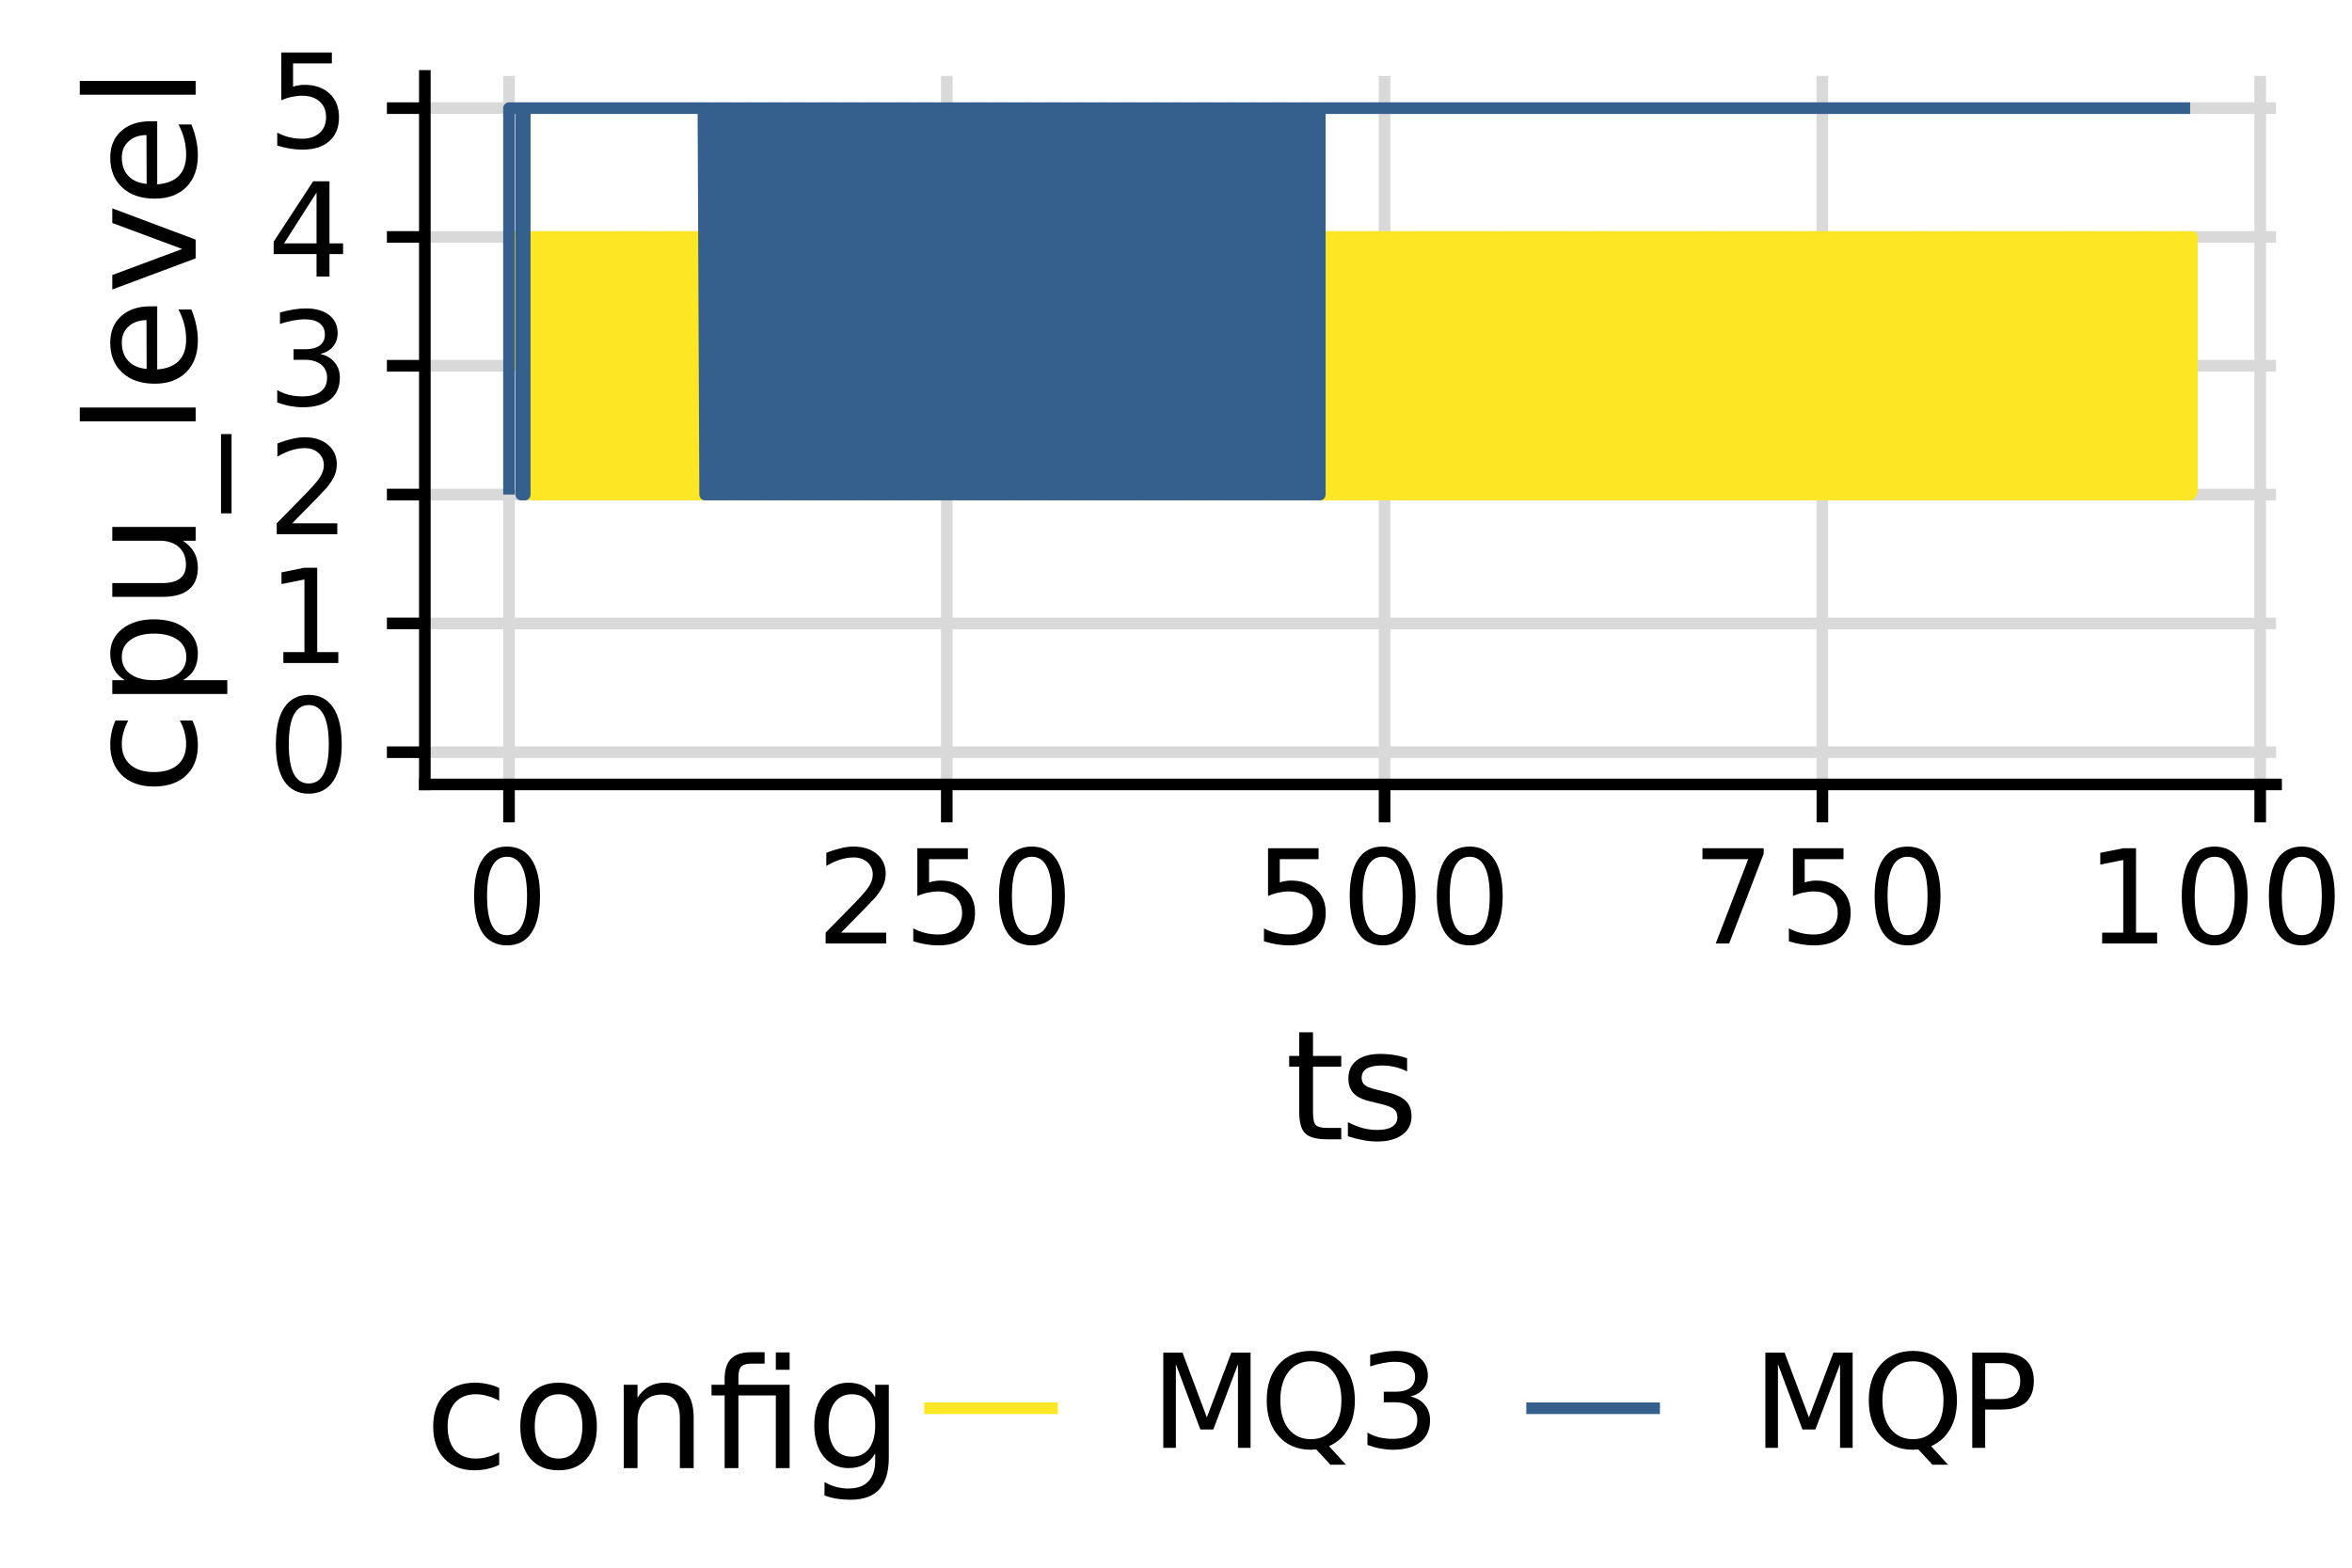 <?xml version="1.0" encoding="UTF-8"?>
<svg xmlns="http://www.w3.org/2000/svg" xmlns:xlink="http://www.w3.org/1999/xlink" width="216pt" height="144pt" viewBox="0 0 216 144" version="1.1">
<defs>
<g>
<symbol overflow="visible" id="glyph0-0">
<path style="stroke:none;" d="M 0.594 2.125 L 0.594 -8.469 L 6.594 -8.469 L 6.594 2.125 Z M 1.266 1.453 L 5.938 1.453 L 5.938 -7.781 L 1.266 -7.781 Z M 1.266 1.453 "/>
</symbol>
<symbol overflow="visible" id="glyph0-1">
<path style="stroke:none;" d="M 3.812 -7.969 C 3.207 -7.969 2.75 -7.664 2.438 -7.062 C 2.133 -6.469 1.984 -5.566 1.984 -4.359 C 1.984 -3.16 2.133 -2.258 2.438 -1.656 C 2.75 -1.062 3.207 -0.766 3.812 -0.766 C 4.426 -0.766 4.883 -1.062 5.188 -1.656 C 5.5 -2.258 5.656 -3.16 5.656 -4.359 C 5.656 -5.566 5.5 -6.469 5.188 -7.062 C 4.883 -7.664 4.426 -7.969 3.812 -7.969 Z M 3.812 -8.906 C 4.789 -8.906 5.539 -8.516 6.062 -7.734 C 6.582 -6.961 6.844 -5.836 6.844 -4.359 C 6.844 -2.891 6.582 -1.766 6.062 -0.984 C 5.539 -0.211 4.789 0.172 3.812 0.172 C 2.832 0.172 2.082 -0.211 1.562 -0.984 C 1.051 -1.766 0.797 -2.891 0.797 -4.359 C 0.797 -5.836 1.051 -6.961 1.562 -7.734 C 2.082 -8.516 2.832 -8.906 3.812 -8.906 Z M 3.812 -8.906 "/>
</symbol>
<symbol overflow="visible" id="glyph0-2">
<path style="stroke:none;" d="M 1.484 -1 L 3.422 -1 L 3.422 -7.672 L 1.312 -7.25 L 1.312 -8.328 L 3.406 -8.75 L 4.594 -8.75 L 4.594 -1 L 6.531 -1 L 6.531 0 L 1.484 0 Z M 1.484 -1 "/>
</symbol>
<symbol overflow="visible" id="glyph0-3">
<path style="stroke:none;" d="M 2.297 -1 L 6.438 -1 L 6.438 0 L 0.875 0 L 0.875 -1 C 1.32 -1.457 1.93 -2.078 2.703 -2.859 C 3.484 -3.648 3.973 -4.16 4.172 -4.391 C 4.555 -4.805 4.82 -5.16 4.969 -5.453 C 5.125 -5.754 5.203 -6.047 5.203 -6.328 C 5.203 -6.797 5.035 -7.176 4.703 -7.469 C 4.379 -7.758 3.957 -7.906 3.438 -7.906 C 3.062 -7.906 2.664 -7.844 2.25 -7.719 C 1.844 -7.594 1.406 -7.395 0.938 -7.125 L 0.938 -8.328 C 1.414 -8.516 1.859 -8.656 2.266 -8.75 C 2.68 -8.852 3.062 -8.906 3.406 -8.906 C 4.312 -8.906 5.035 -8.676 5.578 -8.219 C 6.117 -7.77 6.391 -7.164 6.391 -6.406 C 6.391 -6.051 6.32 -5.711 6.188 -5.391 C 6.051 -5.066 5.805 -4.688 5.453 -4.25 C 5.348 -4.133 5.035 -3.805 4.516 -3.266 C 3.992 -2.723 3.254 -1.969 2.297 -1 Z M 2.297 -1 "/>
</symbol>
<symbol overflow="visible" id="glyph0-4">
<path style="stroke:none;" d="M 4.875 -4.719 C 5.438 -4.594 5.875 -4.336 6.188 -3.953 C 6.508 -3.578 6.672 -3.109 6.672 -2.547 C 6.672 -1.68 6.375 -1.008 5.781 -0.531 C 5.188 -0.062 4.344 0.172 3.25 0.172 C 2.883 0.172 2.504 0.133 2.109 0.062 C 1.723 -0.008 1.328 -0.117 0.922 -0.266 L 0.922 -1.406 C 1.242 -1.219 1.598 -1.07 1.984 -0.969 C 2.379 -0.875 2.789 -0.828 3.219 -0.828 C 3.957 -0.828 4.52 -0.973 4.906 -1.266 C 5.301 -1.555 5.5 -1.984 5.5 -2.547 C 5.5 -3.055 5.316 -3.457 4.953 -3.75 C 4.586 -4.039 4.086 -4.188 3.453 -4.188 L 2.422 -4.188 L 2.422 -5.156 L 3.5 -5.156 C 4.07 -5.156 4.516 -5.27 4.828 -5.5 C 5.141 -5.738 5.297 -6.078 5.297 -6.516 C 5.297 -6.961 5.133 -7.305 4.812 -7.547 C 4.5 -7.785 4.047 -7.906 3.453 -7.906 C 3.117 -7.906 2.766 -7.867 2.391 -7.797 C 2.023 -7.734 1.617 -7.629 1.172 -7.484 L 1.172 -8.531 C 1.629 -8.656 2.051 -8.75 2.438 -8.812 C 2.832 -8.875 3.203 -8.906 3.547 -8.906 C 4.453 -8.906 5.164 -8.703 5.688 -8.297 C 6.207 -7.891 6.469 -7.336 6.469 -6.641 C 6.469 -6.148 6.328 -5.738 6.047 -5.406 C 5.773 -5.07 5.383 -4.844 4.875 -4.719 Z M 4.875 -4.719 "/>
</symbol>
<symbol overflow="visible" id="glyph0-5">
<path style="stroke:none;" d="M 4.531 -7.719 L 1.547 -3.047 L 4.531 -3.047 Z M 4.219 -8.75 L 5.719 -8.75 L 5.719 -3.047 L 6.969 -3.047 L 6.969 -2.062 L 5.719 -2.062 L 5.719 0 L 4.531 0 L 4.531 -2.062 L 0.594 -2.062 L 0.594 -3.203 Z M 4.219 -8.75 "/>
</symbol>
<symbol overflow="visible" id="glyph0-6">
<path style="stroke:none;" d="M 1.297 -8.75 L 5.938 -8.75 L 5.938 -7.75 L 2.375 -7.75 L 2.375 -5.609 C 2.551 -5.672 2.723 -5.711 2.891 -5.734 C 3.066 -5.766 3.238 -5.781 3.406 -5.781 C 4.383 -5.781 5.16 -5.508 5.734 -4.969 C 6.305 -4.438 6.594 -3.719 6.594 -2.812 C 6.594 -1.863 6.297 -1.129 5.703 -0.609 C 5.117 -0.086 4.297 0.172 3.234 0.172 C 2.859 0.172 2.477 0.141 2.094 0.078 C 1.719 0.016 1.328 -0.078 0.922 -0.203 L 0.922 -1.391 C 1.273 -1.203 1.641 -1.062 2.016 -0.969 C 2.391 -0.875 2.785 -0.828 3.203 -0.828 C 3.879 -0.828 4.414 -1.004 4.812 -1.359 C 5.207 -1.711 5.406 -2.195 5.406 -2.812 C 5.406 -3.414 5.207 -3.895 4.812 -4.25 C 4.414 -4.602 3.879 -4.781 3.203 -4.781 C 2.891 -4.781 2.57 -4.742 2.25 -4.672 C 1.938 -4.609 1.617 -4.504 1.297 -4.359 Z M 1.297 -8.75 "/>
</symbol>
<symbol overflow="visible" id="glyph0-7">
<path style="stroke:none;" d="M 0.984 -8.75 L 6.609 -8.75 L 6.609 -8.25 L 3.438 0 L 2.203 0 L 5.188 -7.75 L 0.984 -7.75 Z M 0.984 -8.75 "/>
</symbol>
<symbol overflow="visible" id="glyph0-8">
<path style="stroke:none;" d="M 1.172 -8.75 L 2.938 -8.75 L 5.172 -2.797 L 7.422 -8.75 L 9.188 -8.75 L 9.188 0 L 8.031 0 L 8.031 -7.688 L 5.766 -1.688 L 4.578 -1.688 L 2.328 -7.688 L 2.328 0 L 1.172 0 Z M 1.172 -8.75 "/>
</symbol>
<symbol overflow="visible" id="glyph0-9">
<path style="stroke:none;" d="M 4.734 -7.953 C 3.867 -7.953 3.18 -7.629 2.672 -6.984 C 2.172 -6.348 1.922 -5.473 1.922 -4.359 C 1.922 -3.266 2.172 -2.395 2.672 -1.75 C 3.18 -1.113 3.867 -0.797 4.734 -0.797 C 5.586 -0.797 6.266 -1.113 6.766 -1.75 C 7.273 -2.395 7.531 -3.266 7.531 -4.359 C 7.531 -5.473 7.273 -6.348 6.766 -6.984 C 6.266 -7.629 5.586 -7.953 4.734 -7.953 Z M 6.391 -0.156 L 7.953 1.547 L 6.516 1.547 L 5.219 0.141 C 5.094 0.148 4.992 0.156 4.922 0.156 C 4.859 0.164 4.797 0.172 4.734 0.172 C 3.504 0.172 2.52 -0.238 1.781 -1.062 C 1.039 -1.883 0.672 -2.984 0.672 -4.359 C 0.672 -5.742 1.039 -6.848 1.781 -7.672 C 2.52 -8.492 3.504 -8.906 4.734 -8.906 C 5.953 -8.906 6.926 -8.492 7.656 -7.672 C 8.395 -6.848 8.766 -5.742 8.766 -4.359 C 8.766 -3.348 8.562 -2.477 8.156 -1.75 C 7.75 -1.031 7.16 -0.5 6.391 -0.156 Z M 6.391 -0.156 "/>
</symbol>
<symbol overflow="visible" id="glyph0-10">
<path style="stroke:none;" d="M 2.359 -7.781 L 2.359 -4.484 L 3.844 -4.484 C 4.395 -4.484 4.82 -4.625 5.125 -4.906 C 5.426 -5.195 5.578 -5.609 5.578 -6.141 C 5.578 -6.66 5.426 -7.062 5.125 -7.344 C 4.82 -7.633 4.395 -7.781 3.844 -7.781 Z M 1.172 -8.75 L 3.844 -8.75 C 4.832 -8.75 5.578 -8.523 6.078 -8.078 C 6.578 -7.641 6.828 -6.992 6.828 -6.141 C 6.828 -5.273 6.578 -4.617 6.078 -4.172 C 5.578 -3.734 4.832 -3.516 3.844 -3.516 L 2.359 -3.516 L 2.359 0 L 1.172 0 Z M 1.172 -8.75 "/>
</symbol>
<symbol overflow="visible" id="glyph1-0">
<path style="stroke:none;" d="M 0.703 2.469 L 0.703 -9.875 L 7.703 -9.875 L 7.703 2.469 Z M 1.484 1.703 L 6.922 1.703 L 6.922 -9.078 L 1.484 -9.078 Z M 1.484 1.703 "/>
</symbol>
<symbol overflow="visible" id="glyph1-1">
<path style="stroke:none;" d="M 2.562 -9.828 L 2.562 -7.656 L 5.156 -7.656 L 5.156 -6.672 L 2.562 -6.672 L 2.562 -2.516 C 2.562 -1.898 2.645 -1.5 2.812 -1.312 C 2.988 -1.133 3.336 -1.047 3.859 -1.047 L 5.156 -1.047 L 5.156 0 L 3.859 0 C 2.891 0 2.219 -0.18 1.844 -0.547 C 1.477 -0.91 1.297 -1.566 1.297 -2.516 L 1.297 -6.672 L 0.375 -6.672 L 0.375 -7.656 L 1.297 -7.656 L 1.297 -9.828 Z M 2.562 -9.828 "/>
</symbol>
<symbol overflow="visible" id="glyph1-2">
<path style="stroke:none;" d="M 6.203 -7.438 L 6.203 -6.234 C 5.848 -6.422 5.477 -6.555 5.094 -6.641 C 4.707 -6.734 4.312 -6.781 3.906 -6.781 C 3.281 -6.781 2.812 -6.688 2.5 -6.5 C 2.188 -6.312 2.031 -6.023 2.031 -5.641 C 2.031 -5.348 2.141 -5.117 2.359 -4.953 C 2.586 -4.785 3.039 -4.629 3.719 -4.484 L 4.141 -4.375 C 5.035 -4.188 5.672 -3.914 6.047 -3.562 C 6.422 -3.219 6.609 -2.734 6.609 -2.109 C 6.609 -1.398 6.328 -0.836 5.766 -0.422 C 5.203 -0.004 4.43 0.203 3.453 0.203 C 3.035 0.203 2.602 0.16 2.156 0.078 C 1.719 -0.004 1.254 -0.125 0.766 -0.281 L 0.766 -1.578 C 1.223 -1.336 1.676 -1.156 2.125 -1.031 C 2.582 -0.914 3.031 -0.859 3.469 -0.859 C 4.062 -0.859 4.516 -0.957 4.828 -1.156 C 5.148 -1.363 5.312 -1.648 5.312 -2.016 C 5.312 -2.359 5.195 -2.617 4.969 -2.797 C 4.738 -2.984 4.234 -3.16 3.453 -3.328 L 3.016 -3.438 C 2.242 -3.594 1.68 -3.844 1.328 -4.188 C 0.984 -4.531 0.812 -4.992 0.812 -5.578 C 0.812 -6.305 1.066 -6.863 1.578 -7.25 C 2.086 -7.645 2.812 -7.844 3.75 -7.844 C 4.219 -7.844 4.656 -7.805 5.062 -7.734 C 5.477 -7.672 5.859 -7.57 6.203 -7.438 Z M 6.203 -7.438 "/>
</symbol>
<symbol overflow="visible" id="glyph1-3">
<path style="stroke:none;" d="M 6.828 -7.359 L 6.828 -6.188 C 6.473 -6.383 6.113 -6.531 5.75 -6.625 C 5.395 -6.727 5.035 -6.781 4.672 -6.781 C 3.859 -6.781 3.223 -6.52 2.766 -6 C 2.316 -5.477 2.094 -4.754 2.094 -3.828 C 2.094 -2.891 2.316 -2.16 2.766 -1.641 C 3.223 -1.129 3.859 -0.875 4.672 -0.875 C 5.035 -0.875 5.395 -0.922 5.75 -1.016 C 6.113 -1.109 6.473 -1.254 6.828 -1.453 L 6.828 -0.297 C 6.473 -0.129 6.109 -0.004 5.734 0.078 C 5.359 0.16 4.961 0.203 4.547 0.203 C 3.391 0.203 2.469 -0.156 1.781 -0.875 C 1.102 -1.602 0.766 -2.586 0.766 -3.828 C 0.766 -5.066 1.109 -6.047 1.797 -6.766 C 2.484 -7.484 3.426 -7.844 4.625 -7.844 C 5.008 -7.844 5.383 -7.801 5.75 -7.719 C 6.125 -7.645 6.484 -7.523 6.828 -7.359 Z M 6.828 -7.359 "/>
</symbol>
<symbol overflow="visible" id="glyph1-4">
<path style="stroke:none;" d="M 4.281 -6.781 C 3.613 -6.781 3.082 -6.516 2.688 -5.984 C 2.289 -5.461 2.094 -4.742 2.094 -3.828 C 2.094 -2.91 2.285 -2.188 2.672 -1.656 C 3.066 -1.133 3.602 -0.875 4.281 -0.875 C 4.957 -0.875 5.488 -1.133 5.875 -1.656 C 6.27 -2.188 6.469 -2.91 6.469 -3.828 C 6.469 -4.734 6.27 -5.453 5.875 -5.984 C 5.488 -6.516 4.957 -6.781 4.281 -6.781 Z M 4.281 -7.844 C 5.375 -7.844 6.234 -7.484 6.859 -6.766 C 7.484 -6.055 7.797 -5.078 7.797 -3.828 C 7.797 -2.566 7.484 -1.578 6.859 -0.859 C 6.234 -0.148 5.375 0.203 4.281 0.203 C 3.188 0.203 2.328 -0.148 1.703 -0.859 C 1.078 -1.578 0.766 -2.566 0.766 -3.828 C 0.766 -5.078 1.078 -6.055 1.703 -6.766 C 2.328 -7.484 3.188 -7.844 4.281 -7.844 Z M 4.281 -7.844 "/>
</symbol>
<symbol overflow="visible" id="glyph1-5">
<path style="stroke:none;" d="M 7.688 -4.625 L 7.688 0 L 6.422 0 L 6.422 -4.578 C 6.422 -5.305 6.281 -5.848 6 -6.203 C 5.719 -6.566 5.297 -6.75 4.734 -6.75 C 4.055 -6.75 3.52 -6.531 3.125 -6.094 C 2.727 -5.664 2.531 -5.078 2.531 -4.328 L 2.531 0 L 1.266 0 L 1.266 -7.656 L 2.531 -7.656 L 2.531 -6.469 C 2.832 -6.926 3.188 -7.27 3.594 -7.5 C 4.008 -7.727 4.484 -7.844 5.016 -7.844 C 5.891 -7.844 6.551 -7.566 7 -7.016 C 7.457 -6.473 7.688 -5.676 7.688 -4.625 Z M 7.688 -4.625 "/>
</symbol>
<symbol overflow="visible" id="glyph1-6">
<path style="stroke:none;" d="M 7.5 -7.656 L 7.5 0 L 6.234 0 L 6.234 -6.672 L 2.797 -6.672 L 2.797 0 L 1.531 0 L 1.531 -6.672 L 0.328 -6.672 L 0.328 -7.656 L 1.531 -7.656 L 1.531 -8.188 C 1.531 -9.02 1.723 -9.633 2.109 -10.031 C 2.504 -10.438 3.113 -10.641 3.938 -10.641 L 5.203 -10.641 L 5.203 -9.594 L 4 -9.594 C 3.539 -9.594 3.223 -9.5 3.047 -9.312 C 2.879 -9.133 2.797 -8.805 2.797 -8.328 L 2.797 -7.656 Z M 6.234 -10.625 L 7.5 -10.625 L 7.5 -9.031 L 6.234 -9.031 Z M 6.234 -10.625 "/>
</symbol>
<symbol overflow="visible" id="glyph1-7">
<path style="stroke:none;" d="M 6.359 -3.922 C 6.359 -4.828 6.172 -5.531 5.797 -6.031 C 5.422 -6.531 4.895 -6.781 4.219 -6.781 C 3.539 -6.781 3.016 -6.531 2.641 -6.031 C 2.266 -5.531 2.078 -4.828 2.078 -3.922 C 2.078 -3.016 2.266 -2.305 2.641 -1.797 C 3.016 -1.297 3.539 -1.047 4.219 -1.047 C 4.895 -1.047 5.422 -1.297 5.797 -1.797 C 6.172 -2.305 6.359 -3.016 6.359 -3.922 Z M 7.609 -0.953 C 7.609 0.348 7.316 1.316 6.734 1.953 C 6.16 2.586 5.281 2.906 4.094 2.906 C 3.645 2.906 3.223 2.875 2.828 2.812 C 2.441 2.75 2.066 2.648 1.703 2.516 L 1.703 1.281 C 2.066 1.488 2.426 1.641 2.781 1.734 C 3.145 1.828 3.516 1.875 3.891 1.875 C 4.711 1.875 5.328 1.656 5.734 1.219 C 6.148 0.789 6.359 0.145 6.359 -0.719 L 6.359 -1.344 C 6.098 -0.895 5.766 -0.555 5.359 -0.328 C 4.953 -0.109 4.469 0 3.906 0 C 2.969 0 2.207 -0.352 1.625 -1.062 C 1.051 -1.781 0.766 -2.734 0.766 -3.922 C 0.766 -5.098 1.051 -6.047 1.625 -6.766 C 2.207 -7.484 2.969 -7.844 3.906 -7.844 C 4.469 -7.844 4.953 -7.727 5.359 -7.5 C 5.766 -7.281 6.098 -6.945 6.359 -6.5 L 6.359 -7.656 L 7.609 -7.656 Z M 7.609 -0.953 "/>
</symbol>
<symbol overflow="visible" id="glyph2-0">
<path style="stroke:none;" d="M 2.469 -0.703 L -9.875 -0.703 L -9.875 -7.703 L 2.469 -7.703 Z M 1.703 -1.484 L 1.703 -6.922 L -9.078 -6.922 L -9.078 -1.484 Z M 1.703 -1.484 "/>
</symbol>
<symbol overflow="visible" id="glyph2-1">
<path style="stroke:none;" d="M -7.359 -6.828 L -6.188 -6.828 C -6.383 -6.473 -6.531 -6.113 -6.625 -5.75 C -6.727 -5.395 -6.781 -5.035 -6.781 -4.672 C -6.781 -3.859 -6.52 -3.223 -6 -2.766 C -5.477 -2.316 -4.754 -2.094 -3.828 -2.094 C -2.891 -2.094 -2.16 -2.316 -1.641 -2.766 C -1.129 -3.223 -0.875 -3.859 -0.875 -4.672 C -0.875 -5.035 -0.922 -5.395 -1.016 -5.75 C -1.109 -6.113 -1.254 -6.473 -1.453 -6.828 L -0.297 -6.828 C -0.129 -6.473 -0.004 -6.109 0.078 -5.734 C 0.16 -5.359 0.203 -4.961 0.203 -4.547 C 0.203 -3.391 -0.156 -2.469 -0.875 -1.781 C -1.602 -1.102 -2.586 -0.766 -3.828 -0.766 C -5.066 -0.766 -6.047 -1.109 -6.766 -1.797 C -7.484 -2.484 -7.844 -3.426 -7.844 -4.625 C -7.844 -5.008 -7.801 -5.383 -7.719 -5.75 C -7.645 -6.125 -7.523 -6.484 -7.359 -6.828 Z M -7.359 -6.828 "/>
</symbol>
<symbol overflow="visible" id="glyph2-2">
<path style="stroke:none;" d="M -1.156 -2.531 L 2.906 -2.531 L 2.906 -1.266 L -7.656 -1.266 L -7.656 -2.531 L -6.5 -2.531 C -6.945 -2.801 -7.281 -3.133 -7.5 -3.531 C -7.727 -3.938 -7.844 -4.422 -7.844 -4.984 C -7.844 -5.91 -7.473 -6.664 -6.734 -7.25 C -5.992 -7.832 -5.023 -8.125 -3.828 -8.125 C -2.617 -8.125 -1.645 -7.832 -0.906 -7.25 C -0.164 -6.664 0.203 -5.91 0.203 -4.984 C 0.203 -4.422 0.094 -3.938 -0.125 -3.531 C -0.352 -3.133 -0.695 -2.801 -1.156 -2.531 Z M -3.828 -6.812 C -4.742 -6.812 -5.461 -6.617 -5.984 -6.234 C -6.516 -5.859 -6.781 -5.336 -6.781 -4.672 C -6.781 -4.004 -6.516 -3.477 -5.984 -3.094 C -5.461 -2.719 -4.742 -2.531 -3.828 -2.531 C -2.898 -2.531 -2.172 -2.719 -1.641 -3.094 C -1.117 -3.477 -0.859 -4.004 -0.859 -4.672 C -0.859 -5.336 -1.117 -5.859 -1.641 -6.234 C -2.172 -6.617 -2.898 -6.812 -3.828 -6.812 Z M -3.828 -6.812 "/>
</symbol>
<symbol overflow="visible" id="glyph2-3">
<path style="stroke:none;" d="M -3.016 -1.188 L -7.656 -1.188 L -7.656 -2.453 L -3.062 -2.453 C -2.344 -2.453 -1.801 -2.594 -1.438 -2.875 C -1.07 -3.156 -0.891 -3.578 -0.891 -4.141 C -0.891 -4.816 -1.102 -5.352 -1.531 -5.75 C -1.969 -6.145 -2.562 -6.344 -3.312 -6.344 L -7.656 -6.344 L -7.656 -7.609 L 0 -7.609 L 0 -6.344 L -1.172 -6.344 C -0.711 -6.039 -0.367 -5.688 -0.141 -5.281 C 0.086 -4.875 0.203 -4.406 0.203 -3.875 C 0.203 -3 -0.066 -2.332 -0.609 -1.875 C -1.16 -1.414 -1.961 -1.188 -3.016 -1.188 Z M -7.844 -4.359 Z M -7.844 -4.359 "/>
</symbol>
<symbol overflow="visible" id="glyph2-4">
<path style="stroke:none;" d="M 2.328 -7.141 L 3.297 -7.141 L 3.297 0.141 L 2.328 0.141 Z M 2.328 -7.141 "/>
</symbol>
<symbol overflow="visible" id="glyph2-5">
<path style="stroke:none;" d="M -10.641 -1.312 L -10.641 -2.578 L 0 -2.578 L 0 -1.312 Z M -10.641 -1.312 "/>
</symbol>
<symbol overflow="visible" id="glyph2-6">
<path style="stroke:none;" d="M -4.141 -7.875 L -3.531 -7.875 L -3.531 -2.078 C -2.664 -2.141 -2.004 -2.398 -1.547 -2.859 C -1.098 -3.328 -0.875 -3.977 -0.875 -4.812 C -0.875 -5.301 -0.93 -5.77 -1.047 -6.219 C -1.16 -6.676 -1.336 -7.129 -1.578 -7.578 L -0.391 -7.578 C -0.203 -7.117 -0.055 -6.648 0.047 -6.172 C 0.148 -5.703 0.203 -5.227 0.203 -4.75 C 0.203 -3.52 -0.148 -2.547 -0.859 -1.828 C -1.578 -1.117 -2.539 -0.766 -3.75 -0.766 C -5.008 -0.766 -6.004 -1.102 -6.734 -1.781 C -7.473 -2.457 -7.844 -3.375 -7.844 -4.531 C -7.844 -5.562 -7.508 -6.375 -6.844 -6.969 C -6.188 -7.57 -5.285 -7.875 -4.141 -7.875 Z M -4.516 -6.609 C -5.203 -6.598 -5.75 -6.406 -6.156 -6.031 C -6.57 -5.656 -6.781 -5.16 -6.781 -4.547 C -6.781 -3.836 -6.578 -3.27 -6.172 -2.844 C -5.773 -2.426 -5.219 -2.188 -4.5 -2.125 Z M -4.516 -6.609 "/>
</symbol>
<symbol overflow="visible" id="glyph2-7">
<path style="stroke:none;" d="M -7.656 -0.422 L -7.656 -1.75 L -1.234 -4.141 L -7.656 -6.531 L -7.656 -7.875 L 0 -5 L 0 -3.281 Z M -7.656 -0.422 "/>
</symbol>
</g>
<clipPath id="clip1">
  <path d="M 39.016 68 L 209.023 68 L 209.023 70 L 39.016 70 Z M 39.016 68 "/>
</clipPath>
<clipPath id="clip2">
  <path d="M 39.016 56 L 209.023 56 L 209.023 58 L 39.016 58 Z M 39.016 56 "/>
</clipPath>
<clipPath id="clip3">
  <path d="M 39.016 44 L 209.023 44 L 209.023 46 L 39.016 46 Z M 39.016 44 "/>
</clipPath>
<clipPath id="clip4">
  <path d="M 39.016 33 L 209.023 33 L 209.023 35 L 39.016 35 Z M 39.016 33 "/>
</clipPath>
<clipPath id="clip5">
  <path d="M 39.016 21 L 209.023 21 L 209.023 23 L 39.016 23 Z M 39.016 21 "/>
</clipPath>
<clipPath id="clip6">
  <path d="M 39.016 9 L 209.023 9 L 209.023 11 L 39.016 11 Z M 39.016 9 "/>
</clipPath>
<clipPath id="clip7">
  <path d="M 46 6.973 L 48 6.973 L 48 72.051 L 46 72.051 Z M 46 6.973 "/>
</clipPath>
<clipPath id="clip8">
  <path d="M 86 6.973 L 88 6.973 L 88 72.051 L 86 72.051 Z M 86 6.973 "/>
</clipPath>
<clipPath id="clip9">
  <path d="M 126 6.973 L 128 6.973 L 128 72.051 L 126 72.051 Z M 126 6.973 "/>
</clipPath>
<clipPath id="clip10">
  <path d="M 166 6.973 L 168 6.973 L 168 72.051 L 166 72.051 Z M 166 6.973 "/>
</clipPath>
<clipPath id="clip11">
  <path d="M 207 6.973 L 209 6.973 L 209 72.051 L 207 72.051 Z M 207 6.973 "/>
</clipPath>
</defs>
<g id="surface42">
<rect x="0" y="0" width="216" height="144" style="fill:rgb(100%,100%,100%);fill-opacity:1;stroke:none;"/>
<g clip-path="url(#clip1)" clip-rule="nonzero">
<path style="fill:none;stroke-width:1.067;stroke-linecap:butt;stroke-linejoin:round;stroke:rgb(85.098%,85.098%,85.098%);stroke-opacity:1;stroke-miterlimit:10;" d="M 39.016 69.094 L 209.027 69.094 "/>
</g>
<g clip-path="url(#clip2)" clip-rule="nonzero">
<path style="fill:none;stroke-width:1.067;stroke-linecap:butt;stroke-linejoin:round;stroke:rgb(85.098%,85.098%,85.098%);stroke-opacity:1;stroke-miterlimit:10;" d="M 39.016 57.262 L 209.027 57.262 "/>
</g>
<g clip-path="url(#clip3)" clip-rule="nonzero">
<path style="fill:none;stroke-width:1.067;stroke-linecap:butt;stroke-linejoin:round;stroke:rgb(85.098%,85.098%,85.098%);stroke-opacity:1;stroke-miterlimit:10;" d="M 39.016 45.43 L 209.027 45.43 "/>
</g>
<g clip-path="url(#clip4)" clip-rule="nonzero">
<path style="fill:none;stroke-width:1.067;stroke-linecap:butt;stroke-linejoin:round;stroke:rgb(85.098%,85.098%,85.098%);stroke-opacity:1;stroke-miterlimit:10;" d="M 39.016 33.598 L 209.027 33.598 "/>
</g>
<g clip-path="url(#clip5)" clip-rule="nonzero">
<path style="fill:none;stroke-width:1.067;stroke-linecap:butt;stroke-linejoin:round;stroke:rgb(85.098%,85.098%,85.098%);stroke-opacity:1;stroke-miterlimit:10;" d="M 39.016 21.766 L 209.027 21.766 "/>
</g>
<g clip-path="url(#clip6)" clip-rule="nonzero">
<path style="fill:none;stroke-width:1.067;stroke-linecap:butt;stroke-linejoin:round;stroke:rgb(85.098%,85.098%,85.098%);stroke-opacity:1;stroke-miterlimit:10;" d="M 39.016 9.934 L 209.027 9.934 "/>
</g>
<g clip-path="url(#clip7)" clip-rule="nonzero">
<path style="fill:none;stroke-width:1.067;stroke-linecap:butt;stroke-linejoin:round;stroke:rgb(85.098%,85.098%,85.098%);stroke-opacity:1;stroke-miterlimit:10;" d="M 46.746 72.055 L 46.746 6.973 "/>
</g>
<g clip-path="url(#clip8)" clip-rule="nonzero">
<path style="fill:none;stroke-width:1.067;stroke-linecap:butt;stroke-linejoin:round;stroke:rgb(85.098%,85.098%,85.098%);stroke-opacity:1;stroke-miterlimit:10;" d="M 86.949 72.055 L 86.949 6.973 "/>
</g>
<g clip-path="url(#clip9)" clip-rule="nonzero">
<path style="fill:none;stroke-width:1.067;stroke-linecap:butt;stroke-linejoin:round;stroke:rgb(85.098%,85.098%,85.098%);stroke-opacity:1;stroke-miterlimit:10;" d="M 127.156 72.055 L 127.156 6.973 "/>
</g>
<g clip-path="url(#clip10)" clip-rule="nonzero">
<path style="fill:none;stroke-width:1.067;stroke-linecap:butt;stroke-linejoin:round;stroke:rgb(85.098%,85.098%,85.098%);stroke-opacity:1;stroke-miterlimit:10;" d="M 167.363 72.055 L 167.363 6.973 "/>
</g>
<g clip-path="url(#clip11)" clip-rule="nonzero">
<path style="fill:none;stroke-width:1.067;stroke-linecap:butt;stroke-linejoin:round;stroke:rgb(85.098%,85.098%,85.098%);stroke-opacity:1;stroke-miterlimit:10;" d="M 207.57 72.055 L 207.57 6.973 "/>
</g>
<path style="fill:none;stroke-width:1.067;stroke-linecap:butt;stroke-linejoin:round;stroke:rgb(99.216%,90.588%,14.51%);stroke-opacity:1;stroke-miterlimit:10;" d="M 46.746 21.766 L 47.711 21.766 L 47.711 33.598 L 47.871 21.766 L 47.871 33.598 L 48.031 21.766 L 48.031 33.598 L 48.031 21.766 L 48.191 21.766 L 48.191 33.598 L 48.191 21.766 L 48.512 21.766 L 48.512 33.598 L 48.512 21.766 L 48.676 21.766 L 48.676 33.598 L 48.836 21.766 L 48.836 45.43 L 48.996 21.766 L 48.996 45.43 L 49.156 21.766 L 49.156 45.43 L 49.316 21.766 L 49.316 45.43 L 49.477 21.766 L 49.477 45.43 L 49.641 21.766 L 49.641 45.43 L 49.801 21.766 L 49.801 45.43 L 49.961 21.766 L 49.961 45.43 L 50.121 21.766 L 50.121 45.43 L 50.281 21.766 L 50.281 45.43 L 50.441 21.766 L 50.441 45.43 L 50.605 21.766 L 50.605 45.43 L 50.766 21.766 L 50.766 45.43 L 50.926 21.766 L 50.926 45.43 L 51.086 21.766 L 51.086 45.43 L 51.246 21.766 L 51.246 45.43 L 51.406 21.766 L 51.406 45.43 L 51.57 21.766 L 51.57 45.43 L 51.73 21.766 L 51.73 45.43 L 51.891 21.766 L 51.891 45.43 L 52.051 21.766 L 52.051 45.43 L 52.211 21.766 L 52.211 45.43 L 52.375 21.766 L 52.375 45.43 L 52.535 21.766 L 52.535 45.43 L 52.695 21.766 L 52.695 45.43 L 52.855 21.766 L 52.855 45.43 L 53.016 21.766 L 53.016 45.43 L 53.176 21.766 L 53.176 45.43 L 53.34 21.766 L 53.34 45.43 L 53.5 21.766 L 53.5 45.43 L 53.66 21.766 L 53.66 45.43 L 53.82 21.766 L 53.82 45.43 L 53.98 21.766 L 53.98 45.43 L 54.141 21.766 L 54.141 45.43 L 54.305 21.766 L 54.305 45.43 L 54.465 21.766 L 54.465 45.43 L 54.625 21.766 L 54.625 45.43 L 54.785 21.766 L 54.785 45.43 L 54.945 21.766 L 54.945 45.43 L 55.105 21.766 L 55.105 45.43 L 55.27 21.766 L 55.27 45.43 L 55.43 21.766 L 55.43 45.43 L 55.59 21.766 L 55.59 45.43 L 55.75 21.766 L 55.75 45.43 L 55.91 21.766 L 55.91 45.43 L 56.07 21.766 L 56.07 45.43 L 56.234 21.766 L 56.234 45.43 L 56.395 21.766 L 56.395 45.43 L 56.555 21.766 L 56.555 45.43 L 56.715 21.766 L 56.715 45.43 L 56.875 21.766 L 56.875 45.43 L 57.035 21.766 L 57.035 45.43 L 57.199 21.766 L 57.199 45.43 L 57.359 21.766 L 57.359 45.43 L 57.52 21.766 L 57.52 45.43 L 57.68 21.766 L 57.68 45.43 L 57.84 21.766 L 57.84 45.43 L 58.004 21.766 L 58.004 45.43 L 58.164 21.766 L 58.164 45.43 L 58.324 21.766 L 58.324 45.43 L 58.484 21.766 L 58.484 45.43 L 58.645 21.766 L 58.645 45.43 L 58.805 21.766 L 58.805 45.43 L 58.969 21.766 L 58.969 45.43 L 59.129 21.766 L 59.129 45.43 L 59.129 21.766 L 59.289 21.766 L 59.289 45.43 L 59.289 21.766 L 59.449 21.766 L 59.449 45.43 L 59.449 33.598 L 59.609 21.766 L 59.609 45.43 L 59.77 21.766 L 59.77 45.43 L 59.934 21.766 L 59.934 45.43 L 60.094 21.766 L 60.094 45.43 L 60.254 21.766 L 60.254 45.43 L 60.414 21.766 L 60.414 45.43 L 60.574 21.766 L 60.574 45.43 L 60.734 21.766 L 60.734 45.43 L 60.898 21.766 L 60.898 45.43 L 61.059 21.766 L 61.059 45.43 L 61.219 21.766 L 61.219 45.43 L 61.379 21.766 L 61.379 45.43 L 61.539 21.766 L 61.539 45.43 L 61.699 21.766 L 61.699 45.43 L 61.863 21.766 L 61.863 45.43 L 62.023 21.766 L 62.023 45.43 L 62.184 21.766 L 62.184 45.43 L 62.344 21.766 L 62.344 45.43 L 62.504 21.766 L 62.504 45.43 L 62.668 21.766 L 62.668 45.43 L 62.828 21.766 L 62.828 45.43 L 62.988 21.766 L 62.988 45.43 L 63.148 21.766 L 63.148 45.43 L 63.309 21.766 L 63.309 45.43 L 63.469 21.766 L 63.469 45.43 L 63.633 21.766 L 63.633 45.43 L 63.793 21.766 L 63.793 45.43 L 63.953 21.766 L 63.953 45.43 L 64.113 21.766 L 64.113 45.43 L 64.273 21.766 L 64.273 45.43 L 64.434 21.766 L 64.434 45.43 L 64.598 21.766 L 64.598 45.43 L 64.758 21.766 L 64.758 45.43 L 64.918 21.766 L 64.918 45.43 L 65.078 21.766 L 65.078 45.43 L 65.238 21.766 L 65.238 45.43 L 65.398 21.766 L 65.398 45.43 L 65.562 21.766 L 65.562 45.43 L 65.723 21.766 L 65.723 45.43 L 65.883 21.766 L 65.883 45.43 L 65.883 21.766 L 66.043 21.766 L 66.043 45.43 L 66.043 21.766 L 66.203 21.766 L 66.203 45.43 L 66.203 21.766 L 66.363 21.766 L 66.363 45.43 L 66.363 33.598 L 66.527 21.766 L 66.527 45.43 L 66.688 21.766 L 66.688 45.43 L 66.848 21.766 L 66.848 45.43 L 67.008 21.766 L 67.008 45.43 L 67.168 21.766 L 67.168 45.43 L 67.328 21.766 L 67.328 45.43 L 67.492 21.766 L 67.492 45.43 L 67.652 21.766 L 67.652 45.43 L 67.812 21.766 L 67.812 45.43 L 67.973 21.766 L 67.973 45.43 L 68.133 21.766 L 68.133 45.43 L 68.297 21.766 L 68.297 45.43 L 68.457 21.766 L 68.457 45.43 L 68.617 21.766 L 68.617 45.43 L 68.777 21.766 L 68.777 45.43 L 68.938 21.766 L 68.938 45.43 L 69.098 21.766 L 69.098 45.43 L 69.262 21.766 L 69.262 45.43 L 69.422 21.766 L 69.422 45.43 L 69.582 21.766 L 69.582 45.43 L 69.742 21.766 L 69.742 45.43 L 69.902 21.766 L 69.902 45.43 L 70.062 21.766 L 70.062 45.43 L 70.227 21.766 L 70.227 45.43 L 70.387 21.766 L 70.387 45.43 L 70.547 21.766 L 70.547 45.43 L 70.707 21.766 L 70.707 45.43 L 70.867 21.766 L 70.867 45.43 L 71.027 21.766 L 71.027 45.43 L 71.191 21.766 L 71.191 45.43 L 71.352 21.766 L 71.352 45.43 L 71.512 21.766 L 71.512 45.43 L 71.672 21.766 L 71.672 45.43 L 71.832 21.766 L 71.832 45.43 L 71.992 21.766 L 71.992 45.43 L 72.156 21.766 L 72.156 45.43 L 72.316 21.766 L 72.316 45.43 L 72.477 21.766 L 72.477 45.43 L 72.637 21.766 L 72.637 45.43 L 72.797 21.766 L 72.797 45.43 L 72.957 21.766 L 72.957 45.43 L 73.121 21.766 L 73.121 45.43 L 73.281 21.766 L 73.281 45.43 L 73.441 21.766 L 73.441 45.43 L 73.602 21.766 L 73.602 45.43 L 73.762 21.766 L 73.762 45.43 L 73.926 21.766 L 73.926 45.43 L 74.086 21.766 L 74.086 45.43 L 74.246 21.766 L 74.246 45.43 L 74.406 21.766 L 74.406 45.43 L 74.566 21.766 L 74.566 45.43 L 74.727 21.766 L 74.727 45.43 L 74.891 21.766 L 74.891 45.43 L 75.051 21.766 L 75.051 45.43 L 75.211 21.766 L 75.211 45.43 L 75.371 21.766 L 75.371 45.43 L 75.531 21.766 L 75.531 45.43 L 75.691 21.766 L 75.691 45.43 L 75.855 21.766 L 75.855 45.43 L 76.016 21.766 L 76.016 45.43 L 76.176 21.766 L 76.176 45.43 L 76.336 21.766 L 76.336 45.43 L 76.496 21.766 L 76.496 45.43 L 76.656 21.766 L 76.656 45.43 L 76.82 21.766 L 76.82 45.43 L 76.98 21.766 L 76.98 45.43 L 77.141 21.766 L 77.141 45.43 L 77.301 21.766 L 77.301 45.43 L 77.461 21.766 L 77.461 45.43 L 77.621 21.766 L 77.621 45.43 L 77.785 21.766 L 77.785 45.43 L 77.945 21.766 L 77.945 45.43 L 78.105 21.766 L 78.105 45.43 L 78.266 21.766 L 78.266 45.43 L 78.426 21.766 L 78.426 45.43 L 78.586 21.766 L 78.586 45.43 L 78.75 21.766 L 78.75 45.43 L 78.91 21.766 L 78.91 45.43 L 79.07 21.766 L 79.07 45.43 L 79.23 21.766 L 79.23 45.43 L 79.391 21.766 L 79.391 45.43 L 79.555 21.766 L 79.555 45.43 L 79.715 21.766 L 79.715 45.43 L 79.875 21.766 L 79.875 45.43 L 80.035 21.766 L 80.035 45.43 L 80.195 21.766 L 80.195 45.43 L 80.355 21.766 L 80.355 45.43 L 80.52 21.766 L 80.52 45.43 L 80.68 21.766 L 80.68 45.43 L 80.84 21.766 L 80.84 45.43 L 81 21.766 L 81 45.43 L 81.16 21.766 L 81.16 45.43 L 81.32 21.766 L 81.32 45.43 L 81.484 21.766 L 81.484 45.43 L 81.645 21.766 L 81.645 45.43 L 81.805 21.766 L 81.805 45.43 L 81.965 21.766 L 81.965 45.43 L 82.125 21.766 L 82.125 45.43 L 82.285 21.766 L 82.285 45.43 L 82.449 21.766 L 82.449 45.43 L 82.609 21.766 L 82.609 45.43 L 82.77 21.766 L 82.77 45.43 L 82.93 21.766 L 82.93 45.43 L 83.09 21.766 L 83.09 45.43 L 83.25 21.766 L 83.25 45.43 L 83.414 21.766 L 83.414 45.43 L 83.574 21.766 L 83.574 45.43 L 83.734 21.766 L 83.734 45.43 L 83.895 21.766 L 83.895 45.43 L 84.055 21.766 L 84.055 45.43 L 84.215 21.766 L 84.215 45.43 L 84.379 21.766 L 84.379 45.43 L 84.539 21.766 L 84.539 45.43 L 84.699 21.766 L 84.699 45.43 L 84.859 21.766 L 84.859 45.43 L 85.02 21.766 L 85.02 45.43 L 85.184 21.766 L 85.184 45.43 L 85.344 21.766 L 85.344 45.43 L 85.504 21.766 L 85.504 45.43 L 85.664 21.766 L 85.664 45.43 L 85.824 21.766 L 85.824 45.43 L 85.984 21.766 L 85.984 45.43 L 86.148 21.766 L 86.148 45.43 L 86.309 21.766 L 86.309 45.43 L 86.469 21.766 L 86.469 45.43 L 86.629 21.766 L 86.629 45.43 L 86.789 21.766 L 86.789 45.43 L 86.949 21.766 L 86.949 45.43 L 87.113 21.766 L 87.113 45.43 L 87.273 21.766 L 87.273 45.43 L 87.434 21.766 L 87.434 45.43 L 87.594 21.766 L 87.594 45.43 L 87.754 21.766 L 87.754 45.43 L 87.914 21.766 L 87.914 45.43 L 88.078 21.766 L 88.078 45.43 L 88.238 21.766 L 88.238 45.43 L 88.398 21.766 L 88.398 45.43 L 88.559 21.766 L 88.559 45.43 L 88.719 21.766 L 88.719 45.43 L 88.879 21.766 L 88.879 45.43 L 89.043 21.766 L 89.043 45.43 L 89.203 21.766 L 89.203 45.43 L 89.363 21.766 L 89.363 45.43 L 89.523 21.766 L 89.523 45.43 L 89.684 21.766 L 89.684 45.43 L 89.844 21.766 L 89.844 45.43 L 90.008 21.766 L 90.008 45.43 L 90.168 21.766 L 90.168 45.43 L 90.328 21.766 L 90.328 45.43 L 90.488 21.766 L 90.488 45.43 L 90.648 21.766 L 90.648 45.43 L 90.812 21.766 L 90.812 45.43 L 90.973 21.766 L 90.973 45.43 L 91.133 21.766 L 91.133 45.43 L 91.293 21.766 L 91.293 45.43 L 91.293 21.766 L 91.453 21.766 L 91.453 45.43 L 91.453 21.766 L 91.613 21.766 L 91.613 45.43 L 91.613 33.598 L 91.777 21.766 L 91.777 45.43 L 91.938 21.766 L 91.938 45.43 L 92.098 21.766 L 92.098 45.43 L 92.258 21.766 L 92.258 45.43 L 92.418 21.766 L 92.418 45.43 L 92.578 21.766 L 92.578 45.43 L 92.742 21.766 L 92.742 45.43 L 92.902 21.766 L 92.902 45.43 L 93.062 21.766 L 93.062 45.43 L 93.223 21.766 L 93.223 45.43 L 93.383 21.766 L 93.383 45.43 L 93.543 21.766 L 93.543 45.43 L 93.707 21.766 L 93.707 45.43 L 93.867 21.766 L 93.867 45.43 L 94.027 21.766 L 94.027 45.43 L 94.188 21.766 L 94.188 45.43 L 94.348 21.766 L 94.348 45.43 L 94.508 21.766 L 94.508 45.43 L 94.672 21.766 L 94.672 45.43 L 94.832 21.766 L 94.832 45.43 L 94.992 21.766 L 94.992 45.43 L 95.152 21.766 L 95.152 45.43 L 95.312 21.766 L 95.312 45.43 L 95.477 21.766 L 95.477 45.43 L 95.637 21.766 L 95.637 45.43 L 95.797 21.766 L 95.797 45.43 L 95.797 21.766 L 95.957 21.766 L 95.957 45.43 L 95.957 21.766 L 96.117 21.766 L 96.117 45.43 L 96.117 33.598 L 96.277 21.766 L 96.277 45.43 L 96.441 21.766 L 96.441 45.43 L 96.602 21.766 L 96.602 45.43 L 96.762 21.766 L 96.762 45.43 L 96.922 21.766 L 96.922 45.43 L 97.082 21.766 L 97.082 45.43 L 97.242 21.766 L 97.242 45.43 L 97.406 21.766 L 97.406 45.43 L 97.566 21.766 L 97.566 45.43 L 97.727 21.766 L 97.727 45.43 L 97.887 21.766 L 97.887 45.43 L 98.047 21.766 L 98.047 45.43 L 98.207 21.766 L 98.207 45.43 L 98.371 21.766 L 98.371 45.43 L 98.531 21.766 L 98.531 45.43 L 98.691 21.766 L 98.691 45.43 L 98.852 21.766 L 98.852 45.43 L 99.012 21.766 L 99.012 45.43 L 99.172 21.766 L 99.172 45.43 L 99.336 21.766 L 99.336 45.43 L 99.496 21.766 L 99.496 45.43 L 99.656 21.766 L 99.656 45.43 L 99.816 21.766 L 99.816 45.43 L 99.977 21.766 L 99.977 45.43 L 100.137 21.766 L 100.137 45.43 L 100.301 21.766 L 100.301 45.43 L 100.461 21.766 L 100.461 45.43 L 100.621 21.766 L 100.621 45.43 L 100.781 21.766 L 100.781 45.43 L 100.941 21.766 L 100.941 45.43 L 101.105 21.766 L 101.105 45.43 L 101.266 21.766 L 101.266 45.43 L 101.426 21.766 L 101.426 45.43 L 101.586 21.766 L 101.586 45.43 L 101.746 21.766 L 101.746 45.43 L 101.906 21.766 L 101.906 45.43 L 102.07 21.766 L 102.07 45.43 L 102.23 21.766 L 102.23 45.43 L 102.391 21.766 L 102.391 45.43 L 102.551 21.766 L 102.551 45.43 L 102.711 21.766 L 102.711 45.43 L 102.871 21.766 L 102.871 45.43 L 103.035 21.766 L 103.035 45.43 L 103.195 21.766 L 103.195 45.43 L 103.355 21.766 L 103.355 45.43 L 103.516 21.766 L 103.516 45.43 L 103.676 21.766 L 103.676 45.43 L 103.836 21.766 L 103.836 45.43 L 104 21.766 L 104 45.43 L 104.16 21.766 L 104.16 45.43 L 104.32 21.766 L 104.32 45.43 L 104.48 21.766 L 104.48 45.43 L 104.641 21.766 L 104.641 45.43 L 104.801 21.766 L 104.801 45.43 L 104.965 21.766 L 104.965 45.43 L 105.125 21.766 L 105.125 45.43 L 105.285 21.766 L 105.285 45.43 L 105.445 21.766 L 105.445 45.43 L 105.605 21.766 L 105.605 45.43 L 105.766 21.766 L 105.766 45.43 L 105.93 21.766 L 105.93 45.43 L 106.09 21.766 L 106.09 45.43 L 106.25 21.766 L 106.25 45.43 L 106.41 21.766 L 106.41 45.43 L 106.57 21.766 L 106.57 45.43 L 106.734 21.766 L 106.734 45.43 L 106.895 21.766 L 106.895 45.43 L 107.055 21.766 L 107.055 45.43 L 107.215 21.766 L 107.215 45.43 L 107.375 21.766 L 107.375 45.43 L 107.535 21.766 L 107.535 45.43 L 107.535 21.766 L 107.699 21.766 L 107.699 45.43 L 107.699 21.766 L 107.859 21.766 L 107.859 45.43 L 107.859 33.598 L 108.02 21.766 L 108.02 45.43 L 108.18 21.766 L 108.18 45.43 L 108.34 21.766 L 108.34 45.43 L 108.5 21.766 L 108.5 45.43 L 108.664 21.766 L 108.664 45.43 L 108.824 21.766 L 108.824 45.43 L 108.984 21.766 L 108.984 45.43 L 109.145 21.766 L 109.145 45.43 L 109.305 21.766 L 109.305 45.43 L 109.465 21.766 L 109.465 45.43 L 109.629 21.766 L 109.629 45.43 L 109.789 21.766 L 109.789 45.43 L 109.949 21.766 L 109.949 45.43 L 110.109 21.766 L 110.109 45.43 L 110.27 21.766 L 110.27 45.43 L 110.43 21.766 L 110.43 45.43 L 110.43 21.766 L 110.594 21.766 L 110.594 45.43 L 110.594 21.766 L 110.754 21.766 L 110.754 45.43 L 110.754 33.598 L 110.914 21.766 L 110.914 45.43 L 111.074 21.766 L 111.074 45.43 L 111.234 21.766 L 111.234 45.43 L 111.395 21.766 L 111.395 45.43 L 111.559 21.766 L 111.559 45.43 L 111.719 21.766 L 111.719 45.43 L 111.879 21.766 L 111.879 45.43 L 112.039 21.766 L 112.039 45.43 L 112.039 21.766 L 112.199 21.766 L 112.199 45.43 L 112.199 21.766 L 112.363 21.766 L 112.363 45.43 L 112.363 33.598 L 112.523 21.766 L 112.523 45.43 L 112.684 21.766 L 112.684 45.43 L 112.844 21.766 L 112.844 45.43 L 113.004 21.766 L 113.004 45.43 L 113.164 21.766 L 113.164 45.43 L 113.328 21.766 L 113.328 45.43 L 113.488 21.766 L 113.488 45.43 L 113.648 21.766 L 113.648 45.43 L 113.809 21.766 L 113.809 45.43 L 113.969 21.766 L 113.969 45.43 L 114.129 21.766 L 114.129 45.43 L 114.293 21.766 L 114.293 45.43 L 114.453 21.766 L 114.453 45.43 L 114.613 21.766 L 114.613 45.43 L 114.773 21.766 L 114.773 45.43 L 114.934 21.766 L 114.934 45.43 L 115.094 21.766 L 115.094 45.43 L 115.258 21.766 L 115.258 45.43 L 115.418 21.766 L 115.418 45.43 L 115.578 21.766 L 115.578 45.43 L 115.578 21.766 L 115.738 21.766 L 115.738 45.43 L 115.738 33.598 L 115.898 21.766 L 115.898 45.43 L 116.059 21.766 L 116.059 45.43 L 116.223 21.766 L 116.223 45.43 L 116.383 21.766 L 116.383 45.43 L 116.543 21.766 L 116.543 45.43 L 116.703 21.766 L 116.703 45.43 L 116.863 21.766 L 116.863 45.43 L 117.023 21.766 L 117.023 45.43 L 117.188 21.766 L 117.188 45.43 L 117.348 21.766 L 117.348 45.43 L 117.508 21.766 L 117.508 45.43 L 117.668 21.766 L 117.668 45.43 L 117.828 21.766 L 117.828 45.43 L 117.992 21.766 L 117.992 45.43 L 118.152 21.766 L 118.152 45.43 L 118.312 21.766 L 118.312 45.43 L 118.473 21.766 L 118.473 45.43 L 118.633 21.766 L 118.633 45.43 L 118.793 21.766 L 118.793 45.43 L 118.957 21.766 L 118.957 45.43 L 119.117 21.766 L 119.117 45.43 L 119.277 21.766 L 119.277 45.43 L 119.438 21.766 L 119.438 45.43 L 119.598 21.766 L 119.598 45.43 L 119.758 21.766 L 119.758 45.43 L 119.922 21.766 L 119.922 45.43 L 120.082 21.766 L 120.082 45.43 L 120.242 21.766 L 120.242 45.43 L 120.402 21.766 L 120.402 45.43 L 120.562 21.766 L 120.562 45.43 L 120.723 21.766 L 120.723 45.43 L 120.887 21.766 L 120.887 45.43 L 121.047 21.766 L 121.047 45.43 L 121.207 21.766 L 121.207 45.43 L 121.367 21.766 L 121.367 45.43 L 121.527 21.766 L 121.527 45.43 L 121.688 21.766 L 121.688 45.43 L 121.852 21.766 L 121.852 45.43 L 122.012 21.766 L 122.012 45.43 L 122.172 21.766 L 122.172 45.43 L 122.332 21.766 L 122.332 45.43 L 122.492 21.766 L 122.492 45.43 L 122.652 21.766 L 122.652 45.43 L 122.816 21.766 L 122.816 45.43 L 122.977 21.766 L 122.977 45.43 L 123.137 21.766 L 123.137 45.43 L 123.297 21.766 L 123.297 45.43 L 123.457 21.766 L 123.457 45.43 L 123.621 21.766 L 123.621 45.43 L 123.781 21.766 L 123.781 45.43 L 123.941 21.766 L 123.941 45.43 L 124.102 21.766 L 124.102 45.43 L 124.262 21.766 L 124.262 45.43 L 124.422 21.766 L 124.422 45.43 L 124.586 21.766 L 124.586 45.43 L 124.746 21.766 L 124.746 45.43 L 124.906 21.766 L 124.906 45.43 L 125.066 21.766 L 125.066 45.43 L 125.227 21.766 L 125.227 45.43 L 125.387 21.766 L 125.387 45.43 L 125.551 21.766 L 125.551 45.43 L 125.711 21.766 L 125.711 45.43 L 125.871 21.766 L 125.871 45.43 L 126.031 21.766 L 126.031 45.43 L 126.191 21.766 L 126.191 45.43 L 126.352 21.766 L 126.352 45.43 L 126.516 21.766 L 126.516 45.43 L 126.676 21.766 L 126.676 45.43 L 126.836 21.766 L 126.836 45.43 L 126.996 21.766 L 126.996 45.43 L 127.156 21.766 L 127.156 45.43 L 127.316 21.766 L 127.316 45.43 L 127.48 21.766 L 127.48 45.43 L 127.641 21.766 L 127.641 45.43 L 127.801 21.766 L 127.801 45.43 L 127.961 21.766 L 127.961 45.43 L 128.121 21.766 L 128.121 45.43 L 128.285 21.766 L 128.285 45.43 L 128.445 21.766 L 128.445 45.43 L 128.605 21.766 L 128.605 45.43 L 128.766 21.766 L 128.766 45.43 L 128.926 21.766 L 128.926 45.43 L 129.086 21.766 L 129.086 45.43 L 129.25 21.766 L 129.25 45.43 L 129.41 21.766 L 129.41 45.43 L 129.57 21.766 L 129.57 45.43 L 129.73 21.766 L 129.73 45.43 L 129.891 21.766 L 129.891 45.43 L 130.051 21.766 L 130.051 45.43 L 130.215 21.766 L 130.215 45.43 L 130.215 21.766 L 130.375 21.766 L 130.375 45.43 L 130.375 21.766 L 130.535 21.766 L 130.535 45.43 L 130.535 33.598 L 130.695 21.766 L 130.695 45.43 L 130.855 21.766 L 130.855 45.43 L 131.016 21.766 L 131.016 45.43 L 131.18 21.766 L 131.18 45.43 L 131.34 21.766 L 131.34 45.43 L 131.5 21.766 L 131.5 45.43 L 131.66 21.766 L 131.66 45.43 L 131.82 21.766 L 131.82 45.43 L 131.98 21.766 L 131.98 45.43 L 132.145 21.766 L 132.145 45.43 L 132.305 21.766 L 132.305 45.43 L 132.465 21.766 L 132.465 45.43 L 132.625 21.766 L 132.625 45.43 L 132.785 21.766 L 132.785 45.43 L 132.945 21.766 L 132.945 45.43 L 132.945 21.766 L 133.109 21.766 L 133.109 45.43 L 133.109 21.766 L 133.27 21.766 L 133.27 45.43 L 133.27 33.598 L 133.43 21.766 L 133.43 45.43 L 133.59 21.766 L 133.59 45.43 L 133.75 21.766 L 133.75 45.43 L 133.914 21.766 L 133.914 45.43 L 134.074 21.766 L 134.074 45.43 L 134.234 21.766 L 134.234 45.43 L 134.234 21.766 L 134.395 21.766 L 134.395 45.43 L 134.395 21.766 L 134.555 21.766 L 134.555 45.43 L 134.555 33.598 L 134.715 21.766 L 134.715 45.43 L 134.879 21.766 L 134.879 45.43 L 135.039 21.766 L 135.039 45.43 L 135.199 21.766 L 135.199 45.43 L 135.359 21.766 L 135.359 45.43 L 135.52 21.766 L 135.52 45.43 L 135.68 21.766 L 135.68 45.43 L 135.68 21.766 L 135.844 21.766 L 135.844 45.43 L 135.844 33.598 L 136.004 21.766 L 136.004 45.43 L 136.164 21.766 L 136.164 45.43 L 136.324 21.766 L 136.324 45.43 L 136.484 21.766 L 136.484 45.43 L 136.645 21.766 L 136.645 45.43 L 136.809 21.766 L 136.809 45.43 L 136.969 21.766 L 136.969 45.43 L 137.129 21.766 L 137.129 45.43 L 137.289 21.766 L 137.289 45.43 L 137.449 21.766 L 137.449 45.43 L 137.609 21.766 L 137.609 45.43 L 137.773 21.766 L 137.773 45.43 L 137.934 21.766 L 137.934 45.43 L 138.094 21.766 L 138.094 45.43 L 138.254 21.766 L 138.254 45.43 L 138.414 21.766 L 138.414 45.43 L 138.574 21.766 L 138.574 45.43 L 138.738 21.766 L 138.738 45.43 L 138.898 21.766 L 138.898 45.43 L 138.898 21.766 L 139.059 21.766 L 139.059 45.43 L 139.059 21.766 L 139.219 21.766 L 139.219 45.43 L 139.219 33.598 L 139.379 21.766 L 139.379 45.43 L 139.543 21.766 L 139.543 45.43 L 139.703 21.766 L 139.703 45.43 L 139.863 21.766 L 139.863 45.43 L 140.023 21.766 L 140.023 45.43 L 140.184 21.766 L 140.184 45.43 L 140.344 21.766 L 140.344 45.43 L 140.508 21.766 L 140.508 45.43 L 140.668 21.766 L 140.668 45.43 L 140.828 21.766 L 140.828 45.43 L 140.988 21.766 L 140.988 45.43 L 141.148 21.766 L 141.148 45.43 L 141.309 21.766 L 141.309 45.43 L 141.473 21.766 L 141.473 45.43 L 141.633 21.766 L 141.633 45.43 L 141.633 21.766 L 141.793 21.766 L 141.793 45.43 L 141.793 21.766 L 141.953 21.766 L 141.953 45.43 L 141.953 33.598 L 142.113 21.766 L 142.113 45.43 L 142.273 21.766 L 142.273 45.43 L 142.438 21.766 L 142.438 45.43 L 142.438 21.766 L 142.598 21.766 L 142.598 45.43 L 142.598 33.598 L 142.758 21.766 L 142.758 45.43 L 142.918 21.766 L 142.918 45.43 L 143.078 21.766 L 143.078 45.43 L 143.238 21.766 L 143.238 45.43 L 143.402 21.766 L 143.402 45.43 L 143.562 21.766 L 143.562 45.43 L 143.723 21.766 L 143.723 45.43 L 143.883 21.766 L 143.883 45.43 L 144.043 21.766 L 144.043 45.43 L 144.203 21.766 L 144.203 45.43 L 144.367 21.766 L 144.367 45.43 L 144.527 21.766 L 144.527 45.43 L 144.688 21.766 L 144.688 45.43 L 144.848 21.766 L 144.848 45.43 L 145.008 21.766 L 145.008 45.43 L 145.172 21.766 L 145.172 45.43 L 145.332 21.766 L 145.332 45.43 L 145.492 21.766 L 145.492 45.43 L 145.652 21.766 L 145.652 45.43 L 145.812 21.766 L 145.812 45.43 L 145.973 21.766 L 145.973 45.43 L 146.137 21.766 L 146.137 45.43 L 146.297 21.766 L 146.297 45.43 L 146.457 21.766 L 146.457 45.43 L 146.617 21.766 L 146.617 45.43 L 146.777 21.766 L 146.777 45.43 L 146.938 21.766 L 146.938 45.43 L 147.102 21.766 L 147.102 45.43 L 147.262 21.766 L 147.262 45.43 L 147.422 21.766 L 147.422 45.43 L 147.582 21.766 L 147.582 45.43 L 147.742 21.766 L 147.742 45.43 L 147.902 21.766 L 147.902 45.43 L 148.066 21.766 L 148.066 45.43 L 148.227 21.766 L 148.227 45.43 L 148.387 21.766 L 148.387 45.43 L 148.547 21.766 L 148.547 45.43 L 148.707 21.766 L 148.707 45.43 L 148.867 21.766 L 148.867 45.43 L 149.031 21.766 L 149.031 45.43 L 149.191 21.766 L 149.191 45.43 L 149.352 21.766 L 149.352 45.43 L 149.512 21.766 L 149.512 45.43 L 149.672 21.766 L 149.672 45.43 L 149.832 21.766 L 149.832 45.43 L 149.996 21.766 L 149.996 45.43 L 150.156 21.766 L 150.156 45.43 L 150.316 21.766 L 150.316 45.43 L 150.477 21.766 L 150.477 45.43 L 150.637 21.766 L 150.637 45.43 L 150.801 21.766 L 150.801 45.43 L 150.961 21.766 L 150.961 45.43 L 151.121 21.766 L 151.121 45.43 L 151.281 21.766 L 151.281 45.43 L 151.441 21.766 L 151.441 45.43 L 151.602 21.766 L 151.602 45.43 L 151.766 21.766 L 151.766 45.43 L 151.926 21.766 L 151.926 45.43 L 152.086 21.766 L 152.086 45.43 L 152.246 21.766 L 152.246 45.43 L 152.406 21.766 L 152.406 45.43 L 152.566 21.766 L 152.566 45.43 L 152.73 21.766 L 152.73 45.43 L 152.891 21.766 L 152.891 45.43 L 153.051 21.766 L 153.051 45.43 L 153.211 21.766 L 153.211 45.43 L 153.371 21.766 L 153.371 45.43 L 153.531 21.766 L 153.531 45.43 L 153.695 21.766 L 153.695 45.43 L 153.855 21.766 L 153.855 45.43 L 154.016 21.766 L 154.016 45.43 L 154.176 21.766 L 154.176 45.43 L 154.336 21.766 L 154.336 45.43 L 154.496 21.766 L 154.496 45.43 L 154.66 21.766 L 154.66 45.43 L 154.82 21.766 L 154.82 45.43 L 154.98 21.766 L 154.98 45.43 L 155.141 21.766 L 155.141 45.43 L 155.301 21.766 L 155.301 45.43 L 155.301 33.598 L 155.465 21.766 L 155.465 45.43 L 155.625 21.766 L 155.625 45.43 L 155.785 21.766 L 155.785 45.43 L 155.945 21.766 L 155.945 45.43 L 156.105 21.766 L 156.105 45.43 L 156.266 21.766 L 156.266 45.43 L 156.43 21.766 L 156.43 45.43 L 156.59 21.766 L 156.59 45.43 L 156.75 21.766 L 156.75 45.43 L 156.91 21.766 L 156.91 45.43 L 157.07 21.766 L 157.07 45.43 L 157.23 21.766 L 157.23 45.43 L 157.395 21.766 L 157.395 45.43 L 157.555 21.766 L 157.555 45.43 L 157.715 21.766 L 157.715 45.43 L 157.875 21.766 L 157.875 45.43 L 158.035 21.766 L 158.035 45.43 L 158.195 21.766 L 158.195 45.43 L 158.359 21.766 L 158.359 45.43 L 158.52 21.766 L 158.52 45.43 L 158.68 21.766 L 158.68 45.43 L 158.84 21.766 L 158.84 45.43 L 159 21.766 L 159 45.43 L 159.16 21.766 L 159.16 45.43 L 159.324 21.766 L 159.324 45.43 L 159.484 21.766 L 159.484 45.43 L 159.645 21.766 L 159.645 45.43 L 159.805 21.766 L 159.805 45.43 L 159.965 21.766 L 159.965 45.43 L 160.125 21.766 L 160.125 45.43 L 160.289 21.766 L 160.289 45.43 L 160.449 21.766 L 160.449 45.43 L 160.609 21.766 L 160.609 45.43 L 160.77 21.766 L 160.77 45.43 L 160.93 21.766 L 160.93 45.43 L 161.094 21.766 L 161.094 45.43 L 161.254 21.766 L 161.254 45.43 L 161.414 21.766 L 161.414 45.43 L 161.414 21.766 L 161.574 21.766 L 161.574 45.43 L 161.574 21.766 L 161.734 21.766 L 161.734 45.43 L 161.734 33.598 L 161.895 21.766 L 161.895 45.43 L 162.059 21.766 L 162.059 45.43 L 162.059 21.766 L 162.219 21.766 L 162.219 45.43 L 162.219 21.766 L 162.379 21.766 L 162.379 45.43 L 162.379 33.598 L 162.539 21.766 L 162.539 45.43 L 162.699 21.766 L 162.699 45.43 L 162.859 21.766 L 162.859 45.43 L 163.023 21.766 L 163.023 45.43 L 163.184 21.766 L 163.184 45.43 L 163.344 21.766 L 163.344 45.43 L 163.504 21.766 L 163.504 45.43 L 163.664 21.766 L 163.664 45.43 L 163.824 21.766 L 163.824 45.43 L 163.988 21.766 L 163.988 45.43 L 164.148 21.766 L 164.148 45.43 L 164.309 21.766 L 164.309 45.43 L 164.469 21.766 L 164.469 45.43 L 164.629 21.766 L 164.629 45.43 L 164.789 21.766 L 164.789 45.43 L 164.953 21.766 L 164.953 45.43 L 165.113 21.766 L 165.113 45.43 L 165.273 21.766 L 165.273 45.43 L 165.434 21.766 L 165.434 45.43 L 165.594 21.766 L 165.594 45.43 L 165.754 21.766 L 165.754 45.43 L 165.918 21.766 L 165.918 45.43 L 166.078 21.766 L 166.078 45.43 L 166.238 21.766 L 166.238 45.43 L 166.398 21.766 L 166.398 45.43 L 166.559 21.766 L 166.559 45.43 L 166.723 21.766 L 166.723 45.43 L 166.883 21.766 L 166.883 45.43 L 167.043 21.766 L 167.043 45.43 L 167.203 21.766 L 167.203 45.43 L 167.363 21.766 L 167.363 45.43 L 167.523 21.766 L 167.523 45.43 L 167.688 21.766 L 167.688 45.43 L 167.848 21.766 L 167.848 45.43 L 168.008 21.766 L 168.008 45.43 L 168.168 21.766 L 168.168 45.43 L 168.328 21.766 L 168.328 45.43 L 168.488 21.766 L 168.488 45.43 L 168.652 21.766 L 168.652 45.43 L 168.812 21.766 L 168.812 45.43 L 168.973 21.766 L 168.973 45.43 L 169.133 21.766 L 169.133 45.43 L 169.293 21.766 L 169.293 45.43 L 169.453 21.766 L 169.453 45.43 L 169.617 21.766 L 169.617 45.43 L 169.777 21.766 L 169.777 45.43 L 169.938 21.766 L 169.938 45.43 L 170.098 21.766 L 170.098 45.43 L 170.258 21.766 L 170.258 45.43 L 170.418 21.766 L 170.418 45.43 L 170.582 21.766 L 170.582 45.43 L 170.742 21.766 L 170.742 45.43 L 170.902 21.766 L 170.902 45.43 L 171.062 21.766 L 171.062 45.43 L 171.223 21.766 L 171.223 45.43 L 171.383 21.766 L 171.383 45.43 L 171.547 21.766 L 171.547 45.43 L 171.707 21.766 L 171.707 45.43 L 171.867 21.766 L 171.867 45.43 L 172.027 21.766 L 172.027 45.43 L 172.188 21.766 L 172.188 45.43 L 172.352 21.766 L 172.352 45.43 L 172.512 21.766 L 172.512 45.43 L 172.672 21.766 L 172.672 45.43 L 172.832 21.766 L 172.832 45.43 L 172.992 21.766 L 172.992 45.43 L 173.152 21.766 L 173.152 45.43 L 173.316 21.766 L 173.316 45.43 L 173.477 21.766 L 173.477 45.43 L 173.637 21.766 L 173.637 45.43 L 173.797 21.766 L 173.797 45.43 L 173.957 21.766 L 173.957 45.43 L 174.117 21.766 L 174.117 45.43 L 174.281 21.766 L 174.281 45.43 L 174.441 21.766 L 174.441 45.43 L 174.602 21.766 L 174.602 45.43 L 174.762 21.766 L 174.762 45.43 L 174.922 21.766 L 174.922 45.43 L 175.082 21.766 L 175.082 45.43 L 175.246 21.766 L 175.246 45.43 L 175.406 21.766 L 175.406 45.43 L 175.566 21.766 L 175.566 45.43 L 175.727 21.766 L 175.727 45.43 L 175.887 21.766 L 175.887 45.43 L 176.047 21.766 L 176.047 45.43 L 176.211 21.766 L 176.211 45.43 L 176.371 21.766 L 176.371 45.43 L 176.531 21.766 L 176.531 45.43 L 176.691 21.766 L 176.691 45.43 L 176.852 21.766 L 176.852 45.43 L 177.012 21.766 L 177.012 45.43 L 177.176 21.766 L 177.176 45.43 L 177.336 21.766 L 177.336 45.43 L 177.496 21.766 L 177.496 45.43 L 177.656 21.766 L 177.656 45.43 L 177.816 21.766 L 177.816 45.43 L 177.98 21.766 L 177.98 45.43 L 178.141 21.766 L 178.141 45.43 L 178.301 21.766 L 178.301 45.43 L 178.461 21.766 L 178.461 45.43 L 178.621 21.766 L 178.621 45.43 L 178.781 21.766 L 178.781 45.43 L 178.945 21.766 L 178.945 45.43 L 179.105 21.766 L 179.105 45.43 L 179.266 21.766 L 179.266 45.43 L 179.426 21.766 L 179.426 45.43 L 179.586 21.766 L 179.586 45.43 L 179.746 21.766 L 179.746 45.43 L 179.91 21.766 L 179.91 45.43 L 180.07 21.766 L 180.07 45.43 L 180.23 21.766 L 180.23 45.43 L 180.391 21.766 L 180.391 45.43 L 180.551 21.766 L 180.551 45.43 L 180.711 21.766 L 180.711 45.43 L 180.875 21.766 L 180.875 45.43 L 181.035 21.766 L 181.035 45.43 L 181.195 21.766 L 181.195 45.43 L 181.355 21.766 L 181.355 45.43 L 181.516 21.766 L 181.516 45.43 L 181.676 21.766 L 181.676 45.43 L 181.84 21.766 L 181.84 45.43 L 182 21.766 L 182 45.43 L 182.16 21.766 L 182.16 45.43 L 182.32 21.766 L 182.32 45.43 L 182.48 21.766 L 182.48 45.43 L 182.641 21.766 L 182.641 45.43 L 182.805 21.766 L 182.805 45.43 L 182.965 21.766 L 182.965 45.43 L 183.125 21.766 L 183.125 45.43 L 183.285 21.766 L 183.285 45.43 L 183.445 21.766 L 183.445 45.43 L 183.609 21.766 L 183.609 45.43 L 183.77 21.766 L 183.77 45.43 L 183.93 21.766 L 183.93 45.43 L 184.09 21.766 L 184.09 45.43 L 184.25 21.766 L 184.25 45.43 L 184.41 21.766 L 184.41 45.43 L 184.574 21.766 L 184.574 45.43 L 184.734 21.766 L 184.734 45.43 L 184.895 21.766 L 184.895 45.43 L 185.055 21.766 L 185.055 45.43 L 185.215 21.766 L 185.215 45.43 L 185.375 21.766 L 185.375 45.43 L 185.539 21.766 L 185.539 45.43 L 185.699 21.766 L 185.699 45.43 L 185.859 21.766 L 185.859 45.43 L 186.02 21.766 L 186.02 45.43 L 186.18 21.766 L 186.18 45.43 L 186.34 21.766 L 186.34 45.43 L 186.504 21.766 L 186.504 45.43 L 186.664 21.766 L 186.664 45.43 L 186.824 21.766 L 186.824 45.43 L 186.984 21.766 L 186.984 45.43 L 187.145 21.766 L 187.145 45.43 L 187.305 21.766 L 187.305 45.43 L 187.469 21.766 L 187.469 45.43 L 187.629 21.766 L 187.629 45.43 L 187.789 21.766 L 187.789 45.43 L 187.949 21.766 L 187.949 45.43 L 188.109 21.766 L 188.109 45.43 L 188.273 21.766 L 188.273 45.43 L 188.434 21.766 L 188.434 45.43 L 188.594 21.766 L 188.594 45.43 L 188.754 21.766 L 188.754 45.43 L 188.914 21.766 L 188.914 45.43 L 189.074 21.766 L 189.074 45.43 L 189.238 21.766 L 189.238 45.43 L 189.398 21.766 L 189.398 45.43 L 189.559 21.766 L 189.559 45.43 L 189.719 21.766 L 189.719 45.43 L 189.879 21.766 L 189.879 45.43 L 190.039 21.766 L 190.039 45.43 L 190.203 21.766 L 190.203 45.43 L 190.363 21.766 L 190.363 45.43 L 190.523 21.766 L 190.523 45.43 L 190.684 21.766 L 190.684 45.43 L 190.844 21.766 L 190.844 45.43 L 191.004 21.766 L 191.004 45.43 L 191.168 21.766 L 191.168 45.43 L 191.328 21.766 L 191.328 45.43 L 191.488 21.766 L 191.488 45.43 L 191.648 21.766 L 191.648 45.43 L 191.809 21.766 L 191.809 45.43 L 191.969 21.766 L 191.969 45.43 L 192.133 21.766 L 192.133 45.43 L 192.293 21.766 L 192.293 45.43 L 192.453 21.766 L 192.453 45.43 L 192.613 21.766 L 192.613 45.43 L 192.773 21.766 L 192.773 45.43 L 192.934 21.766 L 192.934 45.43 L 193.098 21.766 L 193.098 45.43 L 193.258 21.766 L 193.258 45.43 L 193.418 21.766 L 193.418 45.43 L 193.578 21.766 L 193.578 45.43 L 193.738 21.766 L 193.738 45.43 L 193.902 21.766 L 193.902 45.43 L 194.062 21.766 L 194.062 45.43 L 194.223 21.766 L 194.223 45.43 L 194.383 21.766 L 194.383 45.43 L 194.543 21.766 L 194.543 45.43 L 194.703 21.766 L 194.703 45.43 L 194.867 21.766 L 194.867 45.43 L 195.027 21.766 L 195.027 45.43 L 195.188 21.766 L 195.188 45.43 L 195.348 21.766 L 195.348 45.43 L 195.508 21.766 L 195.508 45.43 L 195.668 21.766 L 195.668 45.43 L 195.832 21.766 L 195.832 45.43 L 195.992 21.766 L 195.992 45.43 L 196.152 21.766 L 196.152 45.43 L 196.312 21.766 L 196.312 45.43 L 196.473 21.766 L 196.473 45.43 L 196.633 21.766 L 196.633 45.43 L 196.797 21.766 L 196.797 45.43 L 196.957 21.766 L 196.957 45.43 L 197.117 21.766 L 197.117 45.43 L 197.277 21.766 L 197.277 45.43 L 197.438 21.766 L 197.438 45.43 L 197.598 21.766 L 197.598 45.43 L 197.762 21.766 L 197.762 45.43 L 197.922 21.766 L 197.922 45.43 L 198.082 21.766 L 198.082 45.43 L 198.242 21.766 L 198.242 45.43 L 198.402 21.766 L 198.402 45.43 L 198.562 21.766 L 198.562 45.43 L 198.727 21.766 L 198.727 45.43 L 198.887 21.766 L 198.887 45.43 L 199.047 21.766 L 199.047 45.43 L 199.207 21.766 L 199.207 45.43 L 199.367 21.766 L 199.367 45.43 L 199.531 21.766 L 199.531 45.43 L 199.691 21.766 L 199.691 45.43 L 199.852 21.766 L 199.852 45.43 L 200.012 21.766 L 200.012 45.43 L 200.172 21.766 L 200.172 45.43 L 200.332 21.766 L 200.332 45.43 L 200.496 21.766 L 200.496 45.43 L 200.656 21.766 L 200.656 45.43 L 200.816 21.766 L 200.816 45.43 L 200.977 21.766 L 200.977 45.43 L 201.137 21.766 L 201.137 45.43 L 201.297 21.766 L 201.297 45.43 "/>
<path style="fill:none;stroke-width:1.067;stroke-linecap:butt;stroke-linejoin:round;stroke:rgb(20.784%,37.647%,55.294%);stroke-opacity:1;stroke-miterlimit:10;" d="M 46.746 45.43 L 46.746 9.934 L 47.871 9.934 L 47.871 45.43 L 47.871 9.934 L 48.031 9.934 L 48.031 45.43 L 48.031 9.934 L 48.191 9.934 L 48.191 45.43 L 48.191 9.934 L 64.598 9.934 L 64.758 45.43 L 64.758 9.934 L 64.918 45.43 L 64.918 9.934 L 65.078 45.43 L 65.078 9.934 L 65.238 45.43 L 65.238 9.934 L 65.398 45.43 L 65.398 9.934 L 65.562 45.43 L 65.562 9.934 L 65.723 45.43 L 65.723 9.934 L 65.883 45.43 L 65.883 9.934 L 66.043 45.43 L 66.043 9.934 L 66.203 45.43 L 66.203 9.934 L 66.363 45.43 L 66.363 9.934 L 66.527 45.43 L 66.527 9.934 L 66.688 45.43 L 66.688 9.934 L 66.848 45.43 L 66.848 9.934 L 67.008 45.43 L 67.008 9.934 L 67.168 45.43 L 67.168 9.934 L 67.328 45.43 L 67.328 9.934 L 67.492 45.43 L 67.492 9.934 L 67.652 45.43 L 67.652 9.934 L 67.812 45.43 L 67.812 9.934 L 67.973 45.43 L 67.973 9.934 L 68.133 45.43 L 68.133 9.934 L 68.297 45.43 L 68.297 9.934 L 68.457 45.43 L 68.457 9.934 L 68.617 45.43 L 68.617 9.934 L 68.777 45.43 L 68.777 9.934 L 68.938 45.43 L 68.938 9.934 L 69.098 45.43 L 69.098 9.934 L 69.262 45.43 L 69.262 9.934 L 69.422 45.43 L 69.422 9.934 L 69.582 45.43 L 69.582 9.934 L 69.742 45.43 L 69.742 9.934 L 69.902 45.43 L 69.902 9.934 L 70.062 45.43 L 70.062 9.934 L 70.227 45.43 L 70.227 9.934 L 70.387 45.43 L 70.387 9.934 L 70.547 45.43 L 70.547 9.934 L 70.707 45.43 L 70.707 9.934 L 70.867 45.43 L 70.867 9.934 L 71.027 45.43 L 71.027 9.934 L 71.191 45.43 L 71.191 9.934 L 71.352 45.43 L 71.352 9.934 L 71.512 45.43 L 71.512 9.934 L 71.672 45.43 L 71.672 9.934 L 71.832 45.43 L 71.832 9.934 L 71.992 45.43 L 71.992 9.934 L 72.156 45.43 L 72.156 9.934 L 72.316 45.43 L 72.316 9.934 L 72.477 45.43 L 72.477 9.934 L 72.637 45.43 L 72.637 9.934 L 72.797 45.43 L 72.797 9.934 L 72.957 45.43 L 72.957 9.934 L 73.121 45.43 L 73.121 9.934 L 73.281 45.43 L 73.281 9.934 L 73.441 45.43 L 73.441 9.934 L 73.602 45.43 L 73.602 9.934 L 73.762 45.43 L 73.762 9.934 L 73.926 45.43 L 73.926 9.934 L 74.086 45.43 L 74.086 9.934 L 74.246 45.43 L 74.246 9.934 L 74.406 45.43 L 74.406 9.934 L 74.566 45.43 L 74.566 9.934 L 74.727 45.43 L 74.727 9.934 L 74.891 45.43 L 74.891 9.934 L 75.051 45.43 L 75.051 9.934 L 75.211 45.43 L 75.211 9.934 L 75.371 45.43 L 75.371 9.934 L 75.531 45.43 L 75.531 9.934 L 75.691 45.43 L 75.691 9.934 L 75.855 45.43 L 75.855 9.934 L 76.016 45.43 L 76.016 9.934 L 76.176 45.43 L 76.176 9.934 L 76.336 45.43 L 76.336 9.934 L 76.496 45.43 L 76.496 9.934 L 76.656 45.43 L 76.656 9.934 L 76.82 45.43 L 76.82 9.934 L 76.98 45.43 L 76.98 9.934 L 77.141 45.43 L 77.141 9.934 L 77.301 45.43 L 77.301 9.934 L 77.461 45.43 L 77.461 9.934 L 77.621 45.43 L 77.621 9.934 L 77.785 45.43 L 77.785 9.934 L 77.945 45.43 L 77.945 9.934 L 78.105 45.43 L 78.105 9.934 L 78.266 45.43 L 78.266 9.934 L 78.426 45.43 L 78.426 9.934 L 78.586 45.43 L 78.586 9.934 L 78.75 45.43 L 78.75 9.934 L 78.91 45.43 L 78.91 9.934 L 79.07 45.43 L 79.07 9.934 L 79.23 45.43 L 79.23 9.934 L 79.391 45.43 L 79.391 9.934 L 79.555 45.43 L 79.555 9.934 L 79.715 45.43 L 79.715 9.934 L 79.875 45.43 L 79.875 9.934 L 80.035 45.43 L 80.035 9.934 L 80.195 45.43 L 80.195 9.934 L 80.355 45.43 L 80.355 9.934 L 80.52 45.43 L 80.52 9.934 L 80.68 45.43 L 80.68 9.934 L 80.84 45.43 L 80.84 9.934 L 81 45.43 L 81 9.934 L 81.16 45.43 L 81.16 9.934 L 81.32 45.43 L 81.32 9.934 L 81.484 45.43 L 81.484 9.934 L 81.645 45.43 L 81.645 9.934 L 81.805 45.43 L 81.805 9.934 L 81.965 45.43 L 81.965 9.934 L 82.125 45.43 L 82.125 9.934 L 82.285 45.43 L 82.285 9.934 L 82.449 45.43 L 82.449 9.934 L 82.609 45.43 L 82.609 9.934 L 82.77 45.43 L 82.77 9.934 L 82.93 45.43 L 82.93 9.934 L 83.09 45.43 L 83.09 9.934 L 83.25 45.43 L 83.25 9.934 L 83.414 45.43 L 83.414 9.934 L 83.574 45.43 L 83.574 9.934 L 83.734 45.43 L 83.734 9.934 L 83.895 45.43 L 83.895 9.934 L 84.055 45.43 L 84.055 9.934 L 84.215 45.43 L 84.215 9.934 L 84.379 45.43 L 84.379 9.934 L 84.539 45.43 L 84.539 9.934 L 84.699 45.43 L 84.699 9.934 L 84.859 45.43 L 84.859 9.934 L 85.02 45.43 L 85.02 9.934 L 85.184 45.43 L 85.184 9.934 L 85.344 45.43 L 85.344 9.934 L 85.504 45.43 L 85.504 9.934 L 85.664 45.43 L 85.664 9.934 L 85.824 45.43 L 85.824 9.934 L 85.984 45.43 L 85.984 9.934 L 86.148 45.43 L 86.148 9.934 L 86.309 45.43 L 86.309 9.934 L 86.469 45.43 L 86.469 9.934 L 86.629 45.43 L 86.629 9.934 L 86.789 45.43 L 86.789 9.934 L 86.949 45.43 L 86.949 9.934 L 87.113 45.43 L 87.113 9.934 L 87.273 45.43 L 87.273 9.934 L 87.434 45.43 L 87.434 9.934 L 87.594 45.43 L 87.594 9.934 L 87.754 45.43 L 87.754 9.934 L 87.914 45.43 L 87.914 9.934 L 88.078 45.43 L 88.078 9.934 L 88.238 45.43 L 88.238 9.934 L 88.398 45.43 L 88.398 9.934 L 88.559 45.43 L 88.559 9.934 L 88.719 45.43 L 88.719 9.934 L 88.879 45.43 L 88.879 9.934 L 89.043 45.43 L 89.043 9.934 L 89.203 45.43 L 89.203 9.934 L 89.363 45.43 L 89.363 9.934 L 89.523 45.43 L 89.523 9.934 L 89.684 45.43 L 89.684 9.934 L 89.844 45.43 L 89.844 9.934 L 90.008 45.43 L 90.008 9.934 L 90.168 45.43 L 90.168 9.934 L 90.328 45.43 L 90.328 9.934 L 90.488 45.43 L 90.488 9.934 L 90.648 45.43 L 90.648 9.934 L 90.812 45.43 L 90.812 9.934 L 90.973 45.43 L 90.973 9.934 L 91.133 45.43 L 91.133 9.934 L 91.293 45.43 L 91.293 9.934 L 91.453 45.43 L 91.453 9.934 L 91.613 45.43 L 91.613 9.934 L 91.777 45.43 L 91.777 9.934 L 91.938 45.43 L 91.938 9.934 L 92.098 45.43 L 92.098 9.934 L 92.258 45.43 L 92.258 9.934 L 92.418 45.43 L 92.418 9.934 L 92.578 45.43 L 92.578 9.934 L 92.742 45.43 L 92.742 9.934 L 92.902 45.43 L 92.902 9.934 L 93.062 45.43 L 93.062 9.934 L 93.223 45.43 L 93.223 9.934 L 93.383 45.43 L 93.383 9.934 L 93.543 45.43 L 93.543 9.934 L 93.707 45.43 L 93.707 9.934 L 93.867 45.43 L 93.867 9.934 L 94.027 45.43 L 94.027 9.934 L 94.188 45.43 L 94.188 9.934 L 94.348 45.43 L 94.348 9.934 L 94.508 45.43 L 94.508 9.934 L 94.672 45.43 L 94.672 9.934 L 94.832 45.43 L 94.832 9.934 L 94.992 45.43 L 94.992 9.934 L 95.152 45.43 L 95.152 9.934 L 95.312 45.43 L 95.312 9.934 L 95.477 45.43 L 95.477 9.934 L 95.637 45.43 L 95.637 9.934 L 95.797 45.43 L 95.797 9.934 L 95.957 45.43 L 95.957 9.934 L 96.117 45.43 L 96.117 9.934 L 96.277 45.43 L 96.277 9.934 L 96.441 45.43 L 96.441 9.934 L 96.602 45.43 L 96.602 9.934 L 96.762 45.43 L 96.762 9.934 L 96.922 45.43 L 96.922 9.934 L 97.082 45.43 L 97.082 9.934 L 97.242 45.43 L 97.242 9.934 L 97.406 45.43 L 97.406 9.934 L 97.566 45.43 L 97.566 9.934 L 97.727 45.43 L 97.727 9.934 L 97.887 45.43 L 97.887 9.934 L 98.047 45.43 L 98.047 9.934 L 98.207 45.43 L 98.207 9.934 L 98.371 45.43 L 98.371 9.934 L 98.531 45.43 L 98.531 9.934 L 98.691 45.43 L 98.691 9.934 L 98.852 45.43 L 98.852 9.934 L 99.012 45.43 L 99.012 9.934 L 99.172 45.43 L 99.172 9.934 L 99.336 45.43 L 99.336 9.934 L 99.496 45.43 L 99.496 9.934 L 99.656 45.43 L 99.656 9.934 L 99.816 45.43 L 99.816 9.934 L 99.977 45.43 L 99.977 9.934 L 100.137 45.43 L 100.137 9.934 L 100.301 45.43 L 100.301 9.934 L 100.461 45.43 L 100.461 9.934 L 100.621 45.43 L 100.621 9.934 L 100.781 45.43 L 100.781 9.934 L 100.941 45.43 L 100.941 9.934 L 101.105 45.43 L 101.105 9.934 L 101.266 45.43 L 101.266 9.934 L 101.426 45.43 L 101.426 9.934 L 101.586 45.43 L 101.586 9.934 L 101.746 45.43 L 101.746 9.934 L 101.906 45.43 L 101.906 9.934 L 102.07 45.43 L 102.07 9.934 L 102.23 45.43 L 102.23 9.934 L 102.391 45.43 L 102.391 9.934 L 102.551 45.43 L 102.551 9.934 L 102.711 45.43 L 102.711 9.934 L 102.871 45.43 L 102.871 9.934 L 103.035 45.43 L 103.035 9.934 L 103.195 45.43 L 103.195 9.934 L 103.355 45.43 L 103.355 9.934 L 103.516 45.43 L 103.516 9.934 L 103.676 45.43 L 103.676 9.934 L 103.836 45.43 L 103.836 9.934 L 104 45.43 L 104 9.934 L 104.16 45.43 L 104.16 9.934 L 104.32 45.43 L 104.32 9.934 L 104.48 45.43 L 104.48 9.934 L 104.641 45.43 L 104.641 9.934 L 104.801 45.43 L 104.801 9.934 L 104.965 45.43 L 104.965 9.934 L 105.125 45.43 L 105.125 9.934 L 105.285 45.43 L 105.285 9.934 L 105.445 45.43 L 105.445 9.934 L 105.605 45.43 L 105.605 9.934 L 105.766 45.43 L 105.766 9.934 L 105.93 45.43 L 105.93 9.934 L 106.09 45.43 L 106.09 9.934 L 106.25 45.43 L 106.25 9.934 L 106.41 45.43 L 106.41 9.934 L 106.57 45.43 L 106.57 9.934 L 106.734 45.43 L 106.734 9.934 L 106.895 45.43 L 106.895 9.934 L 107.055 45.43 L 107.055 9.934 L 107.215 45.43 L 107.215 9.934 L 107.375 45.43 L 107.375 9.934 L 107.535 45.43 L 107.535 9.934 L 107.699 45.43 L 107.699 9.934 L 107.859 45.43 L 107.859 9.934 L 108.02 45.43 L 108.02 9.934 L 108.18 45.43 L 108.18 9.934 L 108.34 45.43 L 108.34 9.934 L 108.5 45.43 L 108.5 9.934 L 108.664 45.43 L 108.664 9.934 L 108.824 45.43 L 108.824 9.934 L 108.984 45.43 L 108.984 9.934 L 109.145 45.43 L 109.145 9.934 L 109.305 45.43 L 109.305 9.934 L 109.465 45.43 L 109.465 9.934 L 109.629 45.43 L 109.629 9.934 L 109.789 45.43 L 109.789 9.934 L 109.949 45.43 L 109.949 9.934 L 110.109 45.43 L 110.109 9.934 L 110.27 45.43 L 110.27 9.934 L 110.43 45.43 L 110.43 9.934 L 110.594 45.43 L 110.594 9.934 L 110.754 45.43 L 110.754 9.934 L 110.914 45.43 L 110.914 9.934 L 111.074 45.43 L 111.074 9.934 L 111.234 45.43 L 111.234 9.934 L 111.395 45.43 L 111.395 9.934 L 111.559 45.43 L 111.559 9.934 L 111.719 45.43 L 111.719 9.934 L 111.879 45.43 L 111.879 9.934 L 112.039 45.43 L 112.039 9.934 L 112.199 45.43 L 112.199 9.934 L 112.363 45.43 L 112.363 9.934 L 112.523 45.43 L 112.523 9.934 L 112.684 45.43 L 112.684 9.934 L 112.844 45.43 L 112.844 9.934 L 113.004 45.43 L 113.004 9.934 L 113.164 45.43 L 113.164 9.934 L 113.328 45.43 L 113.328 9.934 L 113.488 45.43 L 113.488 9.934 L 113.648 45.43 L 113.648 9.934 L 113.809 45.43 L 113.809 9.934 L 113.969 45.43 L 113.969 9.934 L 114.129 45.43 L 114.129 9.934 L 114.293 45.43 L 114.293 9.934 L 114.453 45.43 L 114.453 9.934 L 114.613 45.43 L 114.613 9.934 L 114.773 45.43 L 114.773 9.934 L 114.934 45.43 L 114.934 9.934 L 115.094 45.43 L 115.094 9.934 L 115.258 45.43 L 115.258 9.934 L 115.418 45.43 L 115.418 9.934 L 115.578 45.43 L 115.578 9.934 L 115.738 45.43 L 115.738 9.934 L 115.898 45.43 L 115.898 9.934 L 116.059 45.43 L 116.059 9.934 L 116.223 45.43 L 116.223 9.934 L 116.383 45.43 L 116.383 9.934 L 116.543 45.43 L 116.543 9.934 L 116.703 45.43 L 116.703 9.934 L 116.863 45.43 L 116.863 9.934 L 117.023 45.43 L 117.023 9.934 L 117.188 45.43 L 117.188 9.934 L 117.348 45.43 L 117.348 9.934 L 117.508 45.43 L 117.508 9.934 L 117.668 45.43 L 117.668 9.934 L 117.828 45.43 L 117.828 9.934 L 117.992 45.43 L 117.992 9.934 L 118.152 45.43 L 118.152 9.934 L 118.312 45.43 L 118.312 9.934 L 118.473 45.43 L 118.473 9.934 L 118.633 45.43 L 118.633 9.934 L 118.793 45.43 L 118.793 9.934 L 118.957 45.43 L 118.957 9.934 L 119.117 45.43 L 119.117 9.934 L 119.277 45.43 L 119.277 9.934 L 119.438 45.43 L 119.438 9.934 L 119.598 45.43 L 119.598 9.934 L 119.758 45.43 L 119.758 9.934 L 119.922 45.43 L 119.922 9.934 L 120.082 45.43 L 120.082 9.934 L 120.242 45.43 L 120.242 9.934 L 120.402 45.43 L 120.402 9.934 L 120.562 45.43 L 120.562 9.934 L 120.723 45.43 L 120.723 9.934 L 120.887 45.43 L 120.887 9.934 L 121.047 45.43 L 121.047 9.934 L 121.207 45.43 L 121.207 9.934 L 201.137 9.934 "/>
<path style="fill:none;stroke-width:1.067;stroke-linecap:square;stroke-linejoin:round;stroke:rgb(0%,0%,0%);stroke-opacity:1;stroke-miterlimit:10;" d="M 39.016 72.055 L 39.016 6.973 "/>
<g style="fill:rgb(0%,0%,0%);fill-opacity:1;">
  <use xlink:href="#glyph0-1" x="24.539" y="72.732"/>
</g>
<g style="fill:rgb(0%,0%,0%);fill-opacity:1;">
  <use xlink:href="#glyph0-2" x="24.539" y="60.9"/>
</g>
<g style="fill:rgb(0%,0%,0%);fill-opacity:1;">
  <use xlink:href="#glyph0-3" x="24.539" y="49.068"/>
</g>
<g style="fill:rgb(0%,0%,0%);fill-opacity:1;">
  <use xlink:href="#glyph0-4" x="24.539" y="37.236"/>
</g>
<g style="fill:rgb(0%,0%,0%);fill-opacity:1;">
  <use xlink:href="#glyph0-5" x="24.539" y="25.404"/>
</g>
<g style="fill:rgb(0%,0%,0%);fill-opacity:1;">
  <use xlink:href="#glyph0-6" x="24.539" y="13.572"/>
</g>
<path style="fill:none;stroke-width:1.067;stroke-linecap:butt;stroke-linejoin:round;stroke:rgb(0%,0%,0%);stroke-opacity:1;stroke-miterlimit:10;" d="M 35.531 69.094 L 39.016 69.094 "/>
<path style="fill:none;stroke-width:1.067;stroke-linecap:butt;stroke-linejoin:round;stroke:rgb(0%,0%,0%);stroke-opacity:1;stroke-miterlimit:10;" d="M 35.531 57.262 L 39.016 57.262 "/>
<path style="fill:none;stroke-width:1.067;stroke-linecap:butt;stroke-linejoin:round;stroke:rgb(0%,0%,0%);stroke-opacity:1;stroke-miterlimit:10;" d="M 35.531 45.43 L 39.016 45.43 "/>
<path style="fill:none;stroke-width:1.067;stroke-linecap:butt;stroke-linejoin:round;stroke:rgb(0%,0%,0%);stroke-opacity:1;stroke-miterlimit:10;" d="M 35.531 33.598 L 39.016 33.598 "/>
<path style="fill:none;stroke-width:1.067;stroke-linecap:butt;stroke-linejoin:round;stroke:rgb(0%,0%,0%);stroke-opacity:1;stroke-miterlimit:10;" d="M 35.531 21.766 L 39.016 21.766 "/>
<path style="fill:none;stroke-width:1.067;stroke-linecap:butt;stroke-linejoin:round;stroke:rgb(0%,0%,0%);stroke-opacity:1;stroke-miterlimit:10;" d="M 35.531 9.934 L 39.016 9.934 "/>
<path style="fill:none;stroke-width:1.067;stroke-linecap:square;stroke-linejoin:round;stroke:rgb(0%,0%,0%);stroke-opacity:1;stroke-miterlimit:10;" d="M 39.016 72.055 L 209.027 72.055 "/>
<path style="fill:none;stroke-width:1.067;stroke-linecap:butt;stroke-linejoin:round;stroke:rgb(0%,0%,0%);stroke-opacity:1;stroke-miterlimit:10;" d="M 46.746 75.539 L 46.746 72.055 "/>
<path style="fill:none;stroke-width:1.067;stroke-linecap:butt;stroke-linejoin:round;stroke:rgb(0%,0%,0%);stroke-opacity:1;stroke-miterlimit:10;" d="M 86.949 75.539 L 86.949 72.055 "/>
<path style="fill:none;stroke-width:1.067;stroke-linecap:butt;stroke-linejoin:round;stroke:rgb(0%,0%,0%);stroke-opacity:1;stroke-miterlimit:10;" d="M 127.156 75.539 L 127.156 72.055 "/>
<path style="fill:none;stroke-width:1.067;stroke-linecap:butt;stroke-linejoin:round;stroke:rgb(0%,0%,0%);stroke-opacity:1;stroke-miterlimit:10;" d="M 167.363 75.539 L 167.363 72.055 "/>
<path style="fill:none;stroke-width:1.067;stroke-linecap:butt;stroke-linejoin:round;stroke:rgb(0%,0%,0%);stroke-opacity:1;stroke-miterlimit:10;" d="M 207.57 75.539 L 207.57 72.055 "/>
<g style="fill:rgb(0%,0%,0%);fill-opacity:1;">
  <use xlink:href="#glyph0-1" x="42.746" y="86.666"/>
</g>
<g style="fill:rgb(0%,0%,0%);fill-opacity:1;">
  <use xlink:href="#glyph0-3" x="74.949" y="86.666"/>
  <use xlink:href="#glyph0-6" x="82.949" y="86.666"/>
  <use xlink:href="#glyph0-1" x="90.949" y="86.666"/>
</g>
<g style="fill:rgb(0%,0%,0%);fill-opacity:1;">
  <use xlink:href="#glyph0-6" x="115.156" y="86.666"/>
  <use xlink:href="#glyph0-1" x="123.156" y="86.666"/>
  <use xlink:href="#glyph0-1" x="131.156" y="86.666"/>
</g>
<g style="fill:rgb(0%,0%,0%);fill-opacity:1;">
  <use xlink:href="#glyph0-7" x="155.363" y="86.666"/>
  <use xlink:href="#glyph0-6" x="163.363" y="86.666"/>
  <use xlink:href="#glyph0-1" x="171.363" y="86.666"/>
</g>
<g style="fill:rgb(0%,0%,0%);fill-opacity:1;">
  <use xlink:href="#glyph0-2" x="191.57" y="86.666"/>
  <use xlink:href="#glyph0-1" x="199.57" y="86.666"/>
  <use xlink:href="#glyph0-1" x="207.57" y="86.666"/>
  <use xlink:href="#glyph0-1" x="215.57" y="86.666"/>
</g>
<g style="fill:rgb(0%,0%,0%);fill-opacity:1;">
  <use xlink:href="#glyph1-1" x="118.02" y="104.651"/>
  <use xlink:href="#glyph1-2" x="123.02" y="104.651"/>
</g>
<g style="fill:rgb(0%,0%,0%);fill-opacity:1;">
  <use xlink:href="#glyph2-1" x="17.968" y="73.012"/>
  <use xlink:href="#glyph2-2" x="17.968" y="65.012"/>
  <use xlink:href="#glyph2-3" x="17.968" y="56.012"/>
  <use xlink:href="#glyph2-4" x="17.968" y="47.012"/>
  <use xlink:href="#glyph2-5" x="17.968" y="40.012"/>
  <use xlink:href="#glyph2-6" x="17.968" y="36.012"/>
  <use xlink:href="#glyph2-7" x="17.968" y="27.012"/>
  <use xlink:href="#glyph2-6" x="17.968" y="19.012"/>
  <use xlink:href="#glyph2-5" x="17.968" y="10.012"/>
</g>
<g style="fill:rgb(0%,0%,0%);fill-opacity:1;">
  <use xlink:href="#glyph1-3" x="39.016" y="134.851"/>
  <use xlink:href="#glyph1-4" x="47.016" y="134.851"/>
  <use xlink:href="#glyph1-5" x="56.016" y="134.851"/>
  <use xlink:href="#glyph1-6" x="65.016" y="134.851"/>
  <use xlink:href="#glyph1-7" x="74.016" y="134.851"/>
</g>
<path style="fill:none;stroke-width:1.067;stroke-linecap:butt;stroke-linejoin:round;stroke:rgb(99.216%,90.588%,14.51%);stroke-opacity:1;stroke-miterlimit:10;" d="M 84.875 129.355 L 97.152 129.355 "/>
<path style="fill:none;stroke-width:1.067;stroke-linecap:butt;stroke-linejoin:round;stroke:rgb(20.784%,37.647%,55.294%);stroke-opacity:1;stroke-miterlimit:10;" d="M 140.172 129.355 L 152.445 129.355 "/>
<g style="fill:rgb(0%,0%,0%);fill-opacity:1;">
  <use xlink:href="#glyph0-8" x="105.66" y="132.994"/>
  <use xlink:href="#glyph0-9" x="115.66" y="132.994"/>
  <use xlink:href="#glyph0-4" x="124.66" y="132.994"/>
</g>
<g style="fill:rgb(0%,0%,0%);fill-opacity:1;">
  <use xlink:href="#glyph0-8" x="160.953" y="132.994"/>
  <use xlink:href="#glyph0-9" x="170.953" y="132.994"/>
  <use xlink:href="#glyph0-10" x="179.953" y="132.994"/>
</g>
</g>
</svg>
